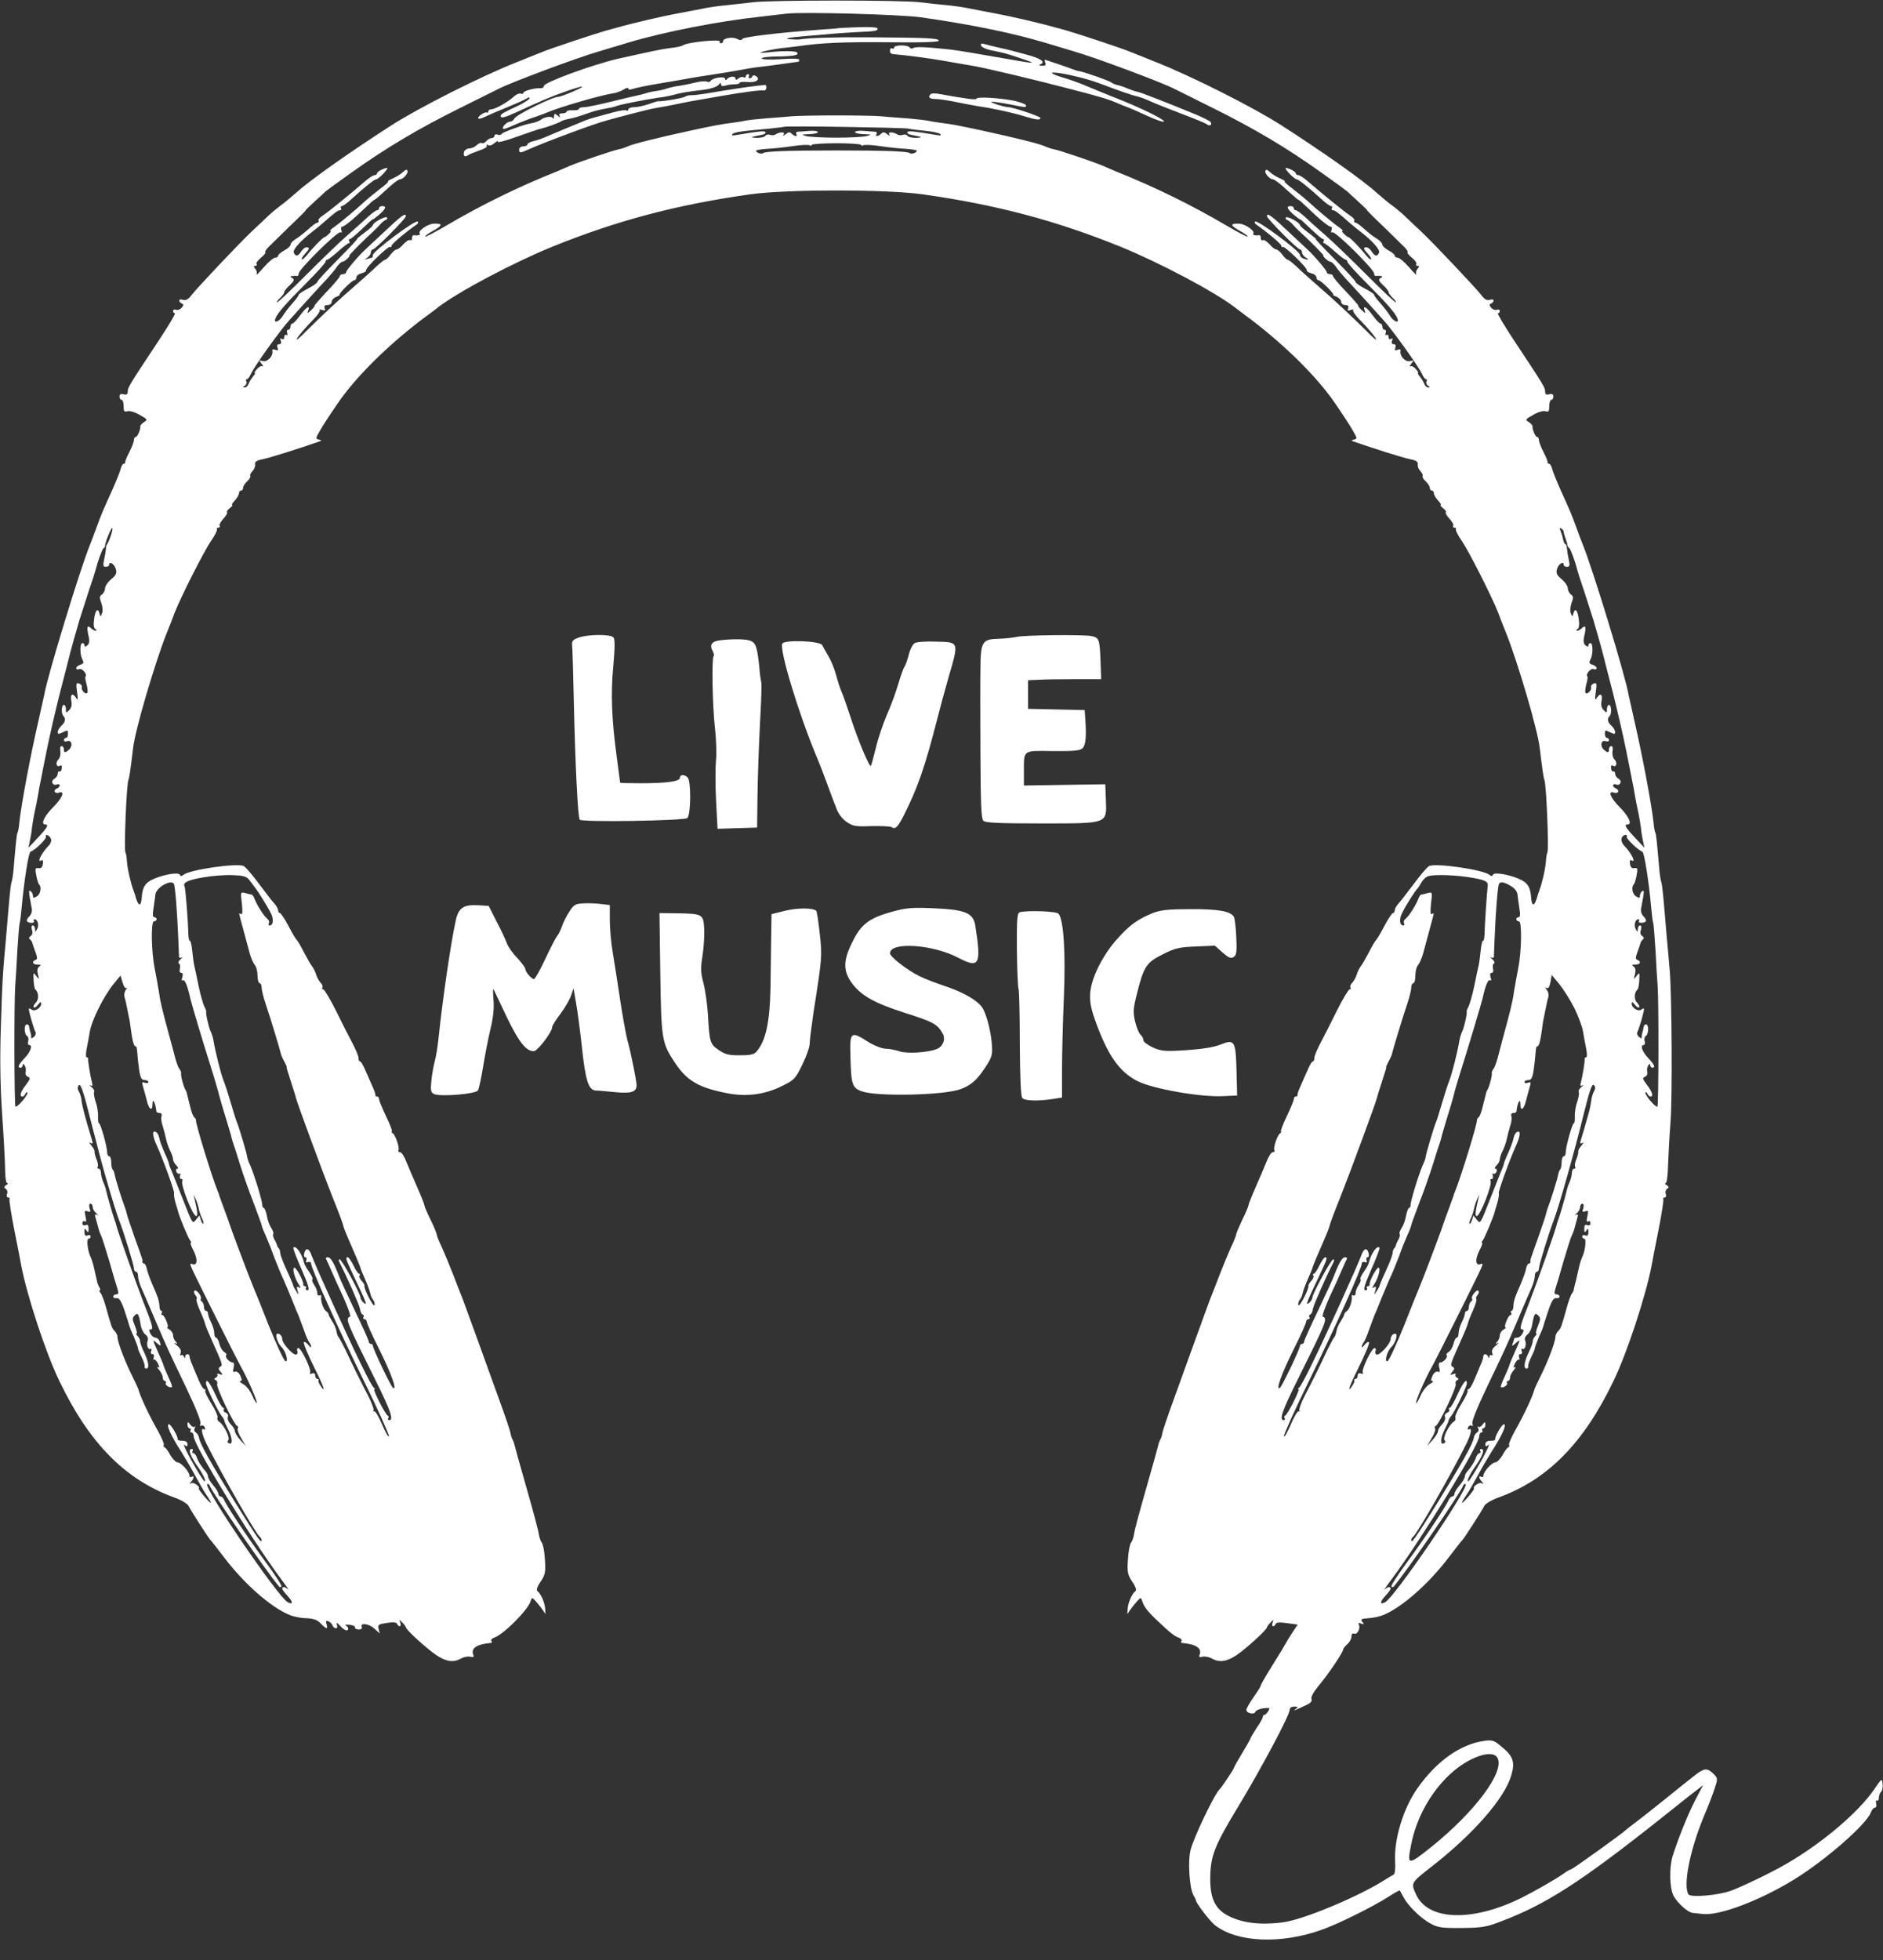 <?xml version="1.0" standalone="no"?>
<!DOCTYPE svg PUBLIC "-//W3C//DTD SVG 20010904//EN"
 "http://www.w3.org/TR/2001/REC-SVG-20010904/DTD/svg10.dtd">
<svg version="1.0" xmlns="http://www.w3.org/2000/svg"
 width="914pt" height="951pt" viewBox="0 0 914 951"
 preserveAspectRatio="xMidYMid meet">
<rect x="0" y="0" width="914" height="951" fill="#333333" stroke="none"/>
<g transform="translate(0,951) scale(0.1,-0.1)"
fill="#ffffff" stroke="none">
<path d="M3655 9499 c-33 -4 -89 -10 -125 -14 -36 -3 -85 -10 -110 -15 -25 -5
-85 -17 -135 -26 -71 -13 -217 -47 -290 -68 -5 -1 -30 -8 -55 -15 -53 -15
-276 -89 -305 -102 -11 -4 -67 -27 -125 -50 -175 -69 -474 -220 -610 -307
-199 -128 -394 -265 -461 -326 -23 -20 -58 -50 -78 -64 -20 -15 -50 -40 -67
-57 -17 -16 -48 -46 -70 -66 -52 -48 -263 -271 -293 -309 -16 -22 -29 -29 -42
-25 -10 4 -19 2 -19 -3 0 -6 6 -12 13 -15 9 -3 9 -7 -1 -20 -8 -9 -20 -13 -28
-10 -8 3 -14 0 -14 -6 0 -6 4 -11 9 -11 5 0 -29 -57 -75 -127 -146 -220 -154
-233 -154 -252 0 -14 -5 -18 -20 -14 -14 4 -20 0 -20 -11 0 -9 5 -16 10 -16 6
0 10 -14 10 -31 0 -25 3 -29 19 -24 10 3 36 -4 59 -18 38 -21 40 -24 21 -35
-10 -7 -18 -15 -18 -20 2 -15 -14 -52 -22 -52 -5 0 -9 -7 -9 -15 0 -9 -10 -35
-22 -58 -12 -23 -21 -45 -20 -49 1 -5 -2 -8 -7 -8 -5 0 -12 -11 -15 -24 -3
-14 -22 -60 -41 -103 -48 -106 -50 -110 -75 -178 -12 -33 -26 -71 -32 -85 -47
-113 -209 -644 -223 -730 -2 -8 -15 -67 -29 -130 -38 -164 -84 -410 -92 -489
-2 -24 -6 -47 -9 -51 -4 -7 -8 -45 -19 -175 -2 -27 -7 -57 -10 -65 -3 -8 -7
-42 -10 -75 -3 -33 -10 -112 -15 -175 -18 -195 -20 -228 -27 -456 -5 -153 -3
-285 7 -430 8 -115 14 -235 14 -267 0 -31 5 -57 10 -57 6 0 3 -5 -5 -10 -12
-8 -12 -12 -2 -18 7 -5 10 -16 6 -25 -3 -10 -1 -17 6 -17 6 0 9 -4 6 -8 -2 -4
8 -73 24 -152 16 -80 31 -156 33 -170 28 -146 119 -425 186 -562 144 -300 319
-477 556 -563 34 -12 64 -30 70 -41 13 -26 98 -157 105 -164 4 -3 33 -41 67
-85 97 -128 227 -243 318 -280 18 -8 55 -16 82 -16 36 -2 53 -8 70 -26 27 -28
36 -29 28 -3 -5 15 -3 18 9 14 8 -3 17 -12 20 -20 3 -8 10 -14 17 -14 6 0 8 7
4 18 -4 12 -1 11 15 -5 21 -24 40 -30 40 -14 0 5 -6 12 -12 15 -7 3 1 4 17 3
17 -1 29 -7 28 -12 -1 -6 7 -11 18 -11 12 0 18 5 15 13 -9 22 36 15 62 -9 l25
-23 -5 22 c-5 20 -1 23 40 29 31 5 47 3 50 -5 2 -6 8 -11 13 -11 4 0 5 8 2 18
-6 16 -6 16 10 0 9 -9 17 -20 17 -23 0 -12 104 -106 149 -136 49 -32 83 -36
120 -15 13 7 33 11 44 8 15 -4 19 -1 14 10 -12 32 18 51 86 57 5 1 6 5 2 10
-3 5 3 12 14 16 43 13 162 132 176 175 7 21 7 21 24 3 9 -10 24 -28 33 -41
l16 -23 -2 28 c-2 29 -22 73 -38 84 -6 4 1 24 16 45 23 35 25 47 21 108 -2 37
-9 74 -15 81 -6 8 -13 27 -15 44 -2 17 -30 120 -61 228 -31 108 -57 202 -58
208 -1 5 -5 15 -8 21 -4 6 -9 21 -11 35 -3 13 -24 76 -47 139 -23 63 -73 203
-112 310 -39 107 -74 204 -79 215 -5 11 -22 56 -39 100 -17 44 -42 104 -55
133 -14 29 -25 57 -25 62 0 5 -13 38 -30 72 -17 34 -30 65 -30 70 0 5 -15 43
-34 86 -19 42 -42 98 -53 124 -10 27 -24 48 -31 48 -7 0 -11 4 -8 9 7 11 -14
74 -28 83 -6 4 -8 8 -4 8 4 0 -8 32 -27 72 -19 40 -35 78 -35 85 0 7 -4 13
-10 13 -5 0 -9 3 -8 8 1 4 -7 27 -19 52 -11 25 -26 60 -34 77 -8 18 -17 33
-21 33 -5 0 -8 8 -8 18 0 9 -14 42 -30 72 -16 30 -52 101 -80 158 -28 56 -56
102 -61 102 -6 0 -8 4 -4 9 3 5 -1 16 -9 23 -7 8 -17 25 -21 38 -4 14 -13 32
-19 40 -7 8 -25 40 -41 70 -15 30 -31 57 -35 60 -4 3 -22 33 -40 68 -18 34
-37 62 -41 62 -5 0 -9 6 -9 13 0 7 -8 22 -18 33 -10 10 -43 54 -75 96 -31 42
-64 81 -74 86 -31 16 -260 -17 -292 -42 -10 -8 -15 -8 -18 0 -4 13 -73 3 -126
-20 -41 -17 -56 -40 -59 -90 -4 -50 -18 -44 -33 14 -1 3 -4 12 -7 20 -13 33
-30 107 -32 142 -1 21 -5 40 -7 42 -8 9 5 338 15 354 3 6 8 36 22 152 10 89
104 408 163 558 12 28 29 73 39 100 32 80 140 294 176 347 19 27 32 53 29 57
-2 5 1 8 7 8 6 0 9 4 6 9 -3 5 5 20 18 34 13 14 21 28 18 31 -3 4 3 13 14 21
10 8 15 15 11 15 -4 0 1 10 13 22 11 12 20 28 20 35 0 7 5 13 10 13 6 0 10 6
10 13 0 8 9 22 20 32 11 10 17 21 15 26 -3 4 2 14 10 23 9 9 15 23 13 33 -2
12 7 19 37 25 32 6 175 51 275 86 12 4 12 6 -2 9 -16 4 -16 7 2 38 17 31 51
82 90 139 87 127 238 276 404 403 39 29 76 56 81 61 100 77 367 218 556 295
314 127 600 203 959 254 178 25 662 25 840 0 359 -51 645 -127 959 -254 189
-77 456 -218 556 -295 6 -5 42 -32 81 -61 166 -127 317 -276 404 -403 39 -57
73 -108 90 -139 18 -31 18 -34 2 -38 -14 -3 -14 -5 -2 -9 100 -35 243 -80 275
-86 30 -6 39 -13 37 -25 -2 -10 4 -24 13 -33 8 -9 13 -19 10 -23 -2 -5 4 -16
15 -26 11 -10 20 -24 20 -32 0 -7 5 -13 10 -13 6 0 10 -6 10 -13 0 -7 9 -23
20 -35 12 -12 17 -22 13 -22 -4 0 1 -7 11 -15 11 -8 17 -17 14 -21 -3 -3 5
-17 18 -31 13 -14 21 -29 18 -34 -3 -5 0 -9 6 -9 6 0 9 -3 7 -8 -3 -4 10 -30
29 -57 36 -53 144 -267 176 -347 10 -27 27 -72 39 -100 59 -150 153 -469 163
-558 14 -116 19 -146 22 -152 10 -16 23 -345 15 -354 -2 -2 -6 -21 -7 -42 -2
-35 -19 -109 -32 -142 -3 -8 -6 -17 -7 -20 -15 -58 -29 -64 -33 -14 -3 50 -18
73 -59 90 -53 23 -122 33 -126 20 -3 -8 -8 -8 -18 0 -32 25 -261 58 -292 42
-10 -5 -43 -44 -74 -86 -32 -42 -65 -86 -75 -96 -10 -11 -18 -26 -18 -33 0 -7
-4 -13 -9 -13 -4 0 -23 -28 -41 -62 -18 -35 -36 -65 -40 -68 -4 -3 -20 -30
-35 -60 -16 -30 -34 -62 -41 -70 -6 -8 -15 -26 -19 -40 -4 -13 -14 -30 -21
-38 -8 -7 -12 -18 -9 -23 4 -5 2 -9 -4 -9 -5 0 -33 -46 -61 -102 -28 -57 -64
-128 -80 -158 -16 -30 -30 -63 -30 -72 0 -10 -3 -18 -8 -18 -4 0 -13 -15 -21
-33 -8 -17 -23 -52 -34 -77 -12 -25 -20 -48 -19 -52 1 -5 -3 -8 -8 -8 -6 0
-10 -6 -10 -13 0 -7 -16 -45 -35 -85 -19 -40 -31 -72 -27 -72 4 0 2 -4 -4 -8
-14 -9 -35 -72 -28 -83 3 -5 -1 -9 -8 -9 -7 0 -21 -21 -31 -48 -11 -26 -34
-82 -53 -124 -19 -43 -34 -81 -34 -86 0 -5 -13 -36 -30 -70 -16 -34 -30 -67
-30 -72 0 -5 -11 -33 -25 -62 -13 -29 -38 -89 -55 -133 -17 -44 -34 -89 -39
-100 -5 -11 -40 -108 -79 -215 -39 -107 -89 -247 -112 -310 -23 -63 -44 -126
-47 -139 -2 -14 -7 -29 -11 -35 -3 -6 -7 -16 -8 -21 -1 -6 -27 -100 -58 -208
-31 -108 -59 -211 -61 -228 -2 -17 -9 -36 -15 -44 -6 -7 -13 -44 -15 -81 -4
-61 -2 -73 21 -108 15 -21 22 -41 16 -45 -16 -11 -36 -55 -38 -84 l-2 -28 16
23 c9 13 24 31 33 41 17 18 17 18 24 -3 8 -26 28 -51 75 -95 60 -57 82 -74
101 -80 11 -4 17 -11 14 -16 -4 -5 -3 -9 2 -10 68 -6 98 -25 86 -57 -5 -11 -1
-14 14 -10 11 3 31 -1 44 -8 37 -21 71 -17 120 15 45 30 149 124 149 136 0 3
8 14 17 23 16 16 16 16 10 0 -3 -10 -2 -18 2 -18 5 0 11 5 13 11 3 8 20 9 55
4 l52 -7 -24 -36 c-14 -21 -28 -44 -32 -52 -4 -8 -33 -56 -65 -107 -32 -51
-58 -96 -58 -100 0 -5 -16 -30 -35 -57 -19 -27 -35 -55 -35 -62 0 -16 38 -25
44 -9 2 7 20 14 39 17 31 3 33 2 23 -14 -6 -10 -14 -18 -18 -18 -5 0 -8 -4 -8
-9 0 -6 -13 -30 -30 -54 -16 -25 -30 -48 -30 -51 0 -3 -18 -35 -40 -71 -22
-36 -40 -68 -40 -71 0 -6 -60 -96 -69 -104 -25 -22 -127 -235 -142 -296 -14
-53 -5 -184 13 -217 7 -12 13 -24 13 -27 1 -14 68 -101 92 -120 107 -84 318
-94 518 -23 82 29 247 111 324 160 29 19 54 33 56 31 1 -2 9 -16 18 -33 21
-41 84 -103 132 -128 34 -19 55 -22 150 -21 98 1 119 4 191 32 218 82 391 194
773 497 69 55 144 115 167 132 l41 32 -38 -72 c-35 -68 -82 -184 -110 -272
-17 -55 -15 -155 4 -192 19 -36 71 -83 95 -84 9 -1 31 -3 47 -5 78 -10 276 64
445 168 152 94 348 265 371 324 4 13 14 24 20 24 6 0 9 9 6 20 -3 11 -1 18 4
14 5 -3 9 3 9 13 0 11 5 24 11 30 6 6 9 23 7 39 -3 27 -4 26 -41 -28 -77 -112
-254 -262 -428 -362 -70 -41 -220 -113 -269 -130 -61 -22 -195 -33 -204 -17
-27 43 6 212 74 377 23 54 48 119 55 143 14 43 13 45 -12 69 -29 26 -43 24
-97 -20 -16 -12 -77 -61 -135 -108 -58 -47 -124 -98 -146 -115 -22 -16 -42
-32 -45 -35 -10 -12 -258 -190 -265 -190 -4 0 -20 -9 -35 -20 -36 -26 -141
-86 -205 -118 -239 -118 -455 -111 -512 18 -25 55 -25 55 79 136 201 157 352
330 384 441 19 65 9 93 -49 140 -34 29 -44 32 -81 27 -117 -16 -233 -98 -327
-232 -67 -95 -113 -246 -107 -352 2 -34 -1 -62 -7 -65 -5 -2 -28 -16 -50 -30
-130 -81 -395 -191 -490 -202 -113 -14 -199 -2 -267 34 -64 35 -87 90 -83 199
3 93 25 147 133 325 115 190 252 447 252 473 0 10 8 16 23 16 18 0 19 -2 7
-11 -17 -12 -10 -10 43 15 28 12 37 21 33 33 -4 10 10 34 37 67 44 52 117 160
117 174 0 4 9 15 20 25 11 9 20 26 20 37 0 13 5 17 14 14 15 -6 32 29 21 46
-4 6 1 7 12 3 15 -6 16 -4 6 8 -10 13 -6 15 29 18 23 1 56 8 74 16 90 37 221
153 317 280 34 44 63 82 67 85 7 7 92 138 105 164 6 11 36 29 70 41 237 86
412 263 556 563 67 137 158 416 186 562 2 14 17 90 33 170 16 79 26 148 24
152 -3 4 0 8 6 8 7 0 9 7 6 17 -4 9 -1 20 6 25 10 6 10 10 -2 18 -8 5 -10 10
-5 10 6 0 11 39 12 93 2 50 7 144 12 207 9 116 6 610 -4 730 -3 36 -10 117
-16 180 -5 63 -12 142 -15 175 -3 33 -7 67 -10 75 -3 8 -8 38 -10 65 -11 130
-15 168 -19 175 -3 4 -7 27 -9 51 -8 79 -54 325 -92 489 -14 63 -27 122 -29
130 -14 86 -176 617 -223 730 -6 14 -20 52 -32 85 -25 68 -27 72 -75 178 -19
43 -38 89 -41 103 -3 13 -10 24 -15 24 -5 0 -8 3 -7 8 1 4 -8 26 -20 49 -12
23 -22 49 -22 58 0 8 -4 15 -9 15 -8 0 -24 37 -22 52 0 5 -8 13 -18 20 -19 11
-17 14 21 35 23 14 49 21 59 18 16 -5 19 -1 19 24 0 17 5 31 10 31 6 0 10 7
10 16 0 11 -6 15 -20 11 -15 -4 -20 0 -20 14 0 19 -8 32 -154 252 -46 70 -80
127 -75 127 5 0 9 5 9 11 0 6 -6 9 -14 6 -8 -3 -20 1 -28 10 -10 13 -10 17 0
20 6 3 12 9 12 15 0 5 -9 7 -19 3 -13 -4 -26 3 -42 25 -30 38 -241 261 -293
309 -22 20 -53 50 -70 66 -17 17 -47 42 -67 57 -20 14 -55 44 -78 64 -67 61
-262 198 -461 326 -136 87 -435 238 -610 307 -58 23 -114 46 -125 50 -29 13
-252 87 -305 102 -25 7 -49 14 -55 15 -73 21 -219 55 -290 68 -49 9 -110 21
-135 26 -25 5 -72 12 -105 15 -33 3 -91 9 -130 14 -85 11 -727 11 -810 0z
m815 -73 c239 -34 440 -75 595 -121 50 -15 117 -35 150 -45 110 -32 430 -152
485 -181 8 -4 92 -46 185 -92 204 -101 360 -194 527 -313 68 -48 125 -90 128
-93 3 -3 26 -25 52 -48 26 -24 46 -43 44 -43 -2 0 32 -35 77 -77 44 -43 90
-88 102 -100 13 -12 20 -24 17 -27 -3 -3 7 -15 22 -27 14 -11 24 -25 21 -30
-4 -5 -1 -9 6 -9 9 0 9 -4 -1 -15 -6 -8 -9 -20 -5 -27 4 -7 -12 8 -35 35 -23
26 -48 47 -56 47 -8 0 -14 4 -14 10 0 5 -13 16 -30 25 -16 9 -30 21 -30 28 0
7 -12 20 -27 29 -16 9 -43 31 -61 47 -18 17 -38 31 -43 31 -6 0 -8 4 -5 9 3 5
-7 17 -22 26 -27 18 -132 103 -200 162 -20 18 -43 33 -49 33 -7 0 -13 4 -13 8
0 5 -11 14 -25 20 -14 6 -25 9 -25 6 0 -10 44 -54 54 -54 9 0 56 -38 119 -95
20 -19 42 -35 48 -35 5 0 7 -4 4 -10 -3 -5 -1 -10 4 -10 11 0 24 -10 81 -60
16 -14 40 -34 55 -45 57 -44 94 -86 89 -100 -8 -21 -21 -19 -36 5 -7 11 -18
20 -25 20 -18 0 -16 -7 7 -32 11 -12 18 -24 15 -26 -3 -3 -13 6 -24 19 -27 35
-80 89 -87 89 -3 0 -12 7 -20 15 -9 8 -12 15 -7 15 4 0 -4 8 -18 18 -27 18
-115 92 -152 127 -12 11 -44 37 -71 58 -27 20 -45 37 -40 37 5 1 -6 7 -24 15
-18 8 -40 22 -49 31 -11 11 -18 13 -21 5 -4 -12 21 -41 37 -41 5 0 27 -15 48
-34 21 -19 46 -42 56 -50 9 -9 19 -16 21 -16 2 0 21 -17 42 -37 60 -58 103
-93 114 -93 5 0 6 -7 3 -17 -4 -10 -2 -14 4 -10 13 8 203 -180 203 -200 0 -7
3 -12 8 -12 4 1 14 1 22 0 13 -1 13 -3 1 -10 -11 -7 -9 -14 12 -34 15 -13 27
-29 27 -34 0 -5 9 -18 20 -28 11 -10 18 -20 16 -22 -3 -3 -67 58 -143 134 -76
76 -166 163 -201 193 -35 30 -79 70 -98 88 -19 17 -39 32 -44 32 -6 0 -10 5
-10 10 0 6 -7 10 -15 10 -23 0 -18 -13 15 -42 17 -14 30 -24 30 -22 0 3 23
-18 52 -46 28 -27 55 -50 60 -50 5 0 6 -4 3 -10 -3 -5 -3 -10 2 -10 4 0 28
-18 52 -40 25 -22 48 -40 53 -40 4 0 8 -5 8 -10 0 -6 42 -52 93 -103 98 -98
141 -147 150 -172 11 -26 -18 -17 -36 13 -9 15 -30 42 -47 61 -16 18 -30 37
-30 41 0 4 -20 17 -45 30 -25 13 -45 27 -45 32 0 5 -45 53 -99 108 -55 55 -97
100 -94 100 3 0 -13 14 -35 30 -23 17 -42 34 -42 38 0 12 -61 45 -68 37 -4 -4
-1 -10 6 -12 7 -3 18 -12 25 -20 7 -8 20 -22 30 -31 51 -46 126 -122 121 -122
-3 0 1 -7 10 -15 8 -8 19 -15 24 -15 5 0 16 -10 25 -22 8 -13 30 -39 48 -59
19 -20 61 -66 94 -102 33 -37 74 -82 91 -101 41 -44 169 -223 185 -258 7 -16
16 -28 21 -28 5 0 6 -5 2 -11 -3 -6 0 -15 7 -20 11 -7 11 -9 1 -9 -7 0 -15 8
-19 18 -3 9 -13 25 -21 35 -8 9 -12 17 -9 17 4 0 -1 9 -10 19 -9 11 -21 17
-27 14 -6 -4 -4 2 4 12 14 17 13 18 -6 13 -22 -6 -51 25 -46 49 2 8 -3 10 -14
6 -13 -5 -16 -3 -11 10 4 11 1 17 -8 17 -9 0 -12 6 -8 17 4 11 3 14 -5 9 -7
-4 -12 -1 -12 9 0 9 -4 13 -10 10 -6 -3 -7 1 -4 9 3 9 1 16 -5 16 -6 0 -11 7
-11 15 0 8 -4 15 -9 15 -5 0 -22 18 -38 40 -29 40 -50 53 -39 23 6 -15 4 -15
-14 2 -11 10 -19 20 -17 22 2 1 -25 32 -60 69 -35 36 -63 70 -63 75 0 5 -7 9
-15 9 -8 0 -15 4 -15 9 0 9 -60 80 -93 110 -10 9 -44 41 -76 71 -100 95 -121
110 -121 91 0 -12 148 -161 160 -161 5 0 10 -7 10 -15 0 -7 8 -19 18 -24 19
-12 12 -14 -12 -5 -9 3 -16 11 -16 18 -1 18 -208 172 -218 161 -3 -3 -2 -9 4
-13 52 -36 124 -96 124 -105 0 -6 2 -8 6 -5 7 8 120 -101 117 -113 -2 -5 8
-11 22 -15 14 -3 25 -12 25 -20 0 -8 5 -14 11 -14 11 0 81 -70 70 -71 -3 0 4
-4 17 -9 12 -5 22 -16 22 -25 0 -8 9 -15 20 -15 13 0 18 -5 14 -15 -5 -11 -2
-14 12 -9 11 4 16 4 12 0 -3 -4 8 -22 25 -40 45 -45 87 -95 87 -103 0 -4 -20
13 -44 38 -69 69 -165 159 -241 224 -38 33 -85 75 -103 93 -19 17 -37 32 -42
32 -4 0 -16 11 -26 25 -10 14 -24 25 -30 25 -6 0 -20 11 -32 25 -13 14 -27 23
-32 20 -6 -3 -10 1 -10 9 0 9 -3 15 -7 15 -18 -3 -36 1 -30 7 12 12 -38 48
-70 49 -44 1 -42 -9 7 -36 22 -12 38 -24 36 -27 -3 -2 -47 21 -98 51 -175 103
-357 192 -543 266 -11 5 -38 16 -60 26 -45 19 -209 75 -240 81 -11 2 -29 8
-40 13 -24 12 -144 42 -305 77 -123 26 -140 30 -210 39 -25 3 -52 8 -60 10 -8
2 -53 7 -100 11 -47 3 -103 8 -125 10 -22 2 -119 4 -215 4 -96 0 -193 -2 -215
-4 -22 -2 -78 -7 -125 -10 -47 -4 -92 -9 -100 -11 -8 -2 -35 -7 -60 -10 -70
-9 -87 -13 -210 -39 -161 -35 -281 -65 -305 -77 -11 -5 -29 -11 -40 -13 -31
-6 -195 -62 -240 -81 -22 -10 -49 -21 -60 -26 -186 -74 -368 -163 -543 -266
-51 -30 -95 -53 -98 -51 -2 3 14 15 36 27 49 27 51 37 7 36 -32 -1 -82 -37
-69 -49 5 -6 -13 -10 -30 -7 -5 0 -8 -6 -8 -15 0 -8 -4 -12 -10 -9 -5 3 -19
-6 -32 -20 -12 -14 -26 -25 -32 -25 -6 0 -20 -11 -30 -25 -10 -14 -22 -25 -26
-25 -5 0 -23 -15 -42 -32 -18 -18 -65 -60 -103 -93 -76 -65 -172 -155 -241
-224 -24 -25 -44 -42 -44 -38 0 8 42 58 87 103 17 18 28 36 25 40 -4 4 1 4 12
0 14 -5 17 -2 12 9 -4 10 1 15 14 15 11 0 20 7 20 15 0 9 10 20 23 25 12 5 19
9 16 9 -11 1 59 71 70 71 6 0 11 6 11 14 0 8 11 17 25 20 14 4 24 10 22 15 -3
12 110 121 117 113 4 -3 6 -1 6 5 0 9 72 69 124 105 6 4 7 10 4 13 -11 11
-217 -144 -218 -162 0 -7 -2 -13 -4 -13 -2 0 -13 -3 -23 -6 -17 -5 -17 -5 0 6
9 6 17 18 17 25 0 8 5 15 10 15 12 0 160 149 160 161 0 19 -21 4 -121 -91 -32
-30 -66 -62 -76 -71 -33 -30 -93 -101 -93 -110 0 -5 -7 -9 -15 -9 -8 0 -15 -4
-15 -9 0 -5 -28 -39 -63 -75 -35 -37 -62 -68 -60 -69 2 -2 -6 -12 -17 -22 -18
-17 -20 -17 -14 -2 11 30 -10 17 -39 -23 -16 -22 -33 -40 -38 -40 -5 0 -9 -7
-9 -15 0 -8 -5 -15 -11 -15 -6 0 -8 -7 -5 -16 3 -8 2 -12 -4 -9 -6 3 -10 -1
-10 -10 0 -10 -5 -13 -12 -9 -8 5 -9 2 -5 -9 4 -11 1 -17 -8 -17 -9 0 -12 -6
-8 -17 5 -13 2 -15 -11 -10 -11 4 -16 2 -14 -6 5 -24 -24 -55 -46 -49 -19 5
-20 4 -6 -13 8 -10 10 -16 4 -12 -6 3 -18 -3 -27 -14 -9 -10 -14 -19 -10 -19
3 0 -1 -8 -9 -17 -8 -10 -18 -26 -21 -35 -4 -10 -12 -18 -19 -18 -10 0 -10 2
1 9 7 5 10 14 7 20 -4 6 -3 11 2 11 5 0 14 12 21 28 16 35 144 214 185 258 17
19 58 64 91 101 33 36 75 82 94 102 18 20 40 46 48 59 9 12 20 22 25 22 5 0
16 7 24 15 9 8 13 15 10 15 -5 0 70 76 121 122 10 9 23 23 30 31 7 8 18 17 25
20 7 2 10 8 6 12 -7 8 -68 -25 -68 -37 0 -4 -19 -21 -42 -38 -22 -16 -38 -30
-35 -30 3 0 -39 -45 -94 -100 -54 -55 -99 -103 -99 -108 0 -5 -20 -19 -45 -32
-25 -13 -45 -26 -45 -30 0 -4 -14 -23 -30 -41 -17 -19 -38 -46 -47 -61 -18
-30 -47 -39 -36 -13 9 25 52 74 150 172 51 51 93 97 93 103 0 5 4 10 8 10 5 0
28 18 53 40 24 22 48 40 52 40 5 0 5 5 2 10 -3 6 -2 10 3 10 5 0 32 23 60 50
29 28 52 49 52 46 0 -2 13 8 30 22 33 29 38 42 15 42 -8 0 -15 -4 -15 -10 0
-5 -4 -10 -10 -10 -5 0 -25 -15 -44 -32 -19 -18 -63 -58 -98 -88 -35 -30 -125
-117 -201 -193 -76 -76 -140 -137 -143 -134 -2 2 5 12 16 22 11 10 20 23 20
28 0 5 12 21 27 34 21 20 23 27 12 34 -12 7 -12 9 1 10 8 1 18 1 23 0 4 0 7 5
7 12 0 20 190 208 203 200 6 -4 8 0 4 10 -3 10 -2 17 3 17 11 0 54 35 114 93
21 20 40 37 42 37 2 0 12 7 22 16 9 8 34 31 55 50 21 19 43 34 48 34 16 0 41
29 37 41 -3 8 -10 6 -21 -5 -9 -9 -31 -23 -49 -31 -18 -8 -29 -14 -24 -15 5 0
-13 -17 -40 -37 -27 -21 -59 -47 -71 -58 -37 -35 -125 -109 -152 -127 -14 -10
-22 -18 -18 -18 5 0 2 -7 -7 -15 -8 -8 -17 -15 -20 -15 -7 0 -60 -54 -87 -89
-11 -13 -21 -22 -24 -19 -3 2 4 14 15 26 23 25 25 32 7 32 -7 0 -18 -9 -25
-20 -15 -24 -28 -26 -36 -5 -5 14 32 56 89 100 15 11 39 31 55 45 57 50 70 60
81 60 5 0 7 5 4 10 -3 6 -1 10 4 10 6 0 28 16 48 35 63 57 110 95 119 95 10 0
54 44 54 54 0 3 -11 0 -25 -6 -14 -6 -25 -15 -25 -20 0 -4 -6 -8 -12 -8 -7 0
-30 -15 -50 -33 -68 -59 -173 -144 -200 -162 -15 -9 -25 -21 -22 -26 3 -5 1
-9 -5 -9 -5 0 -25 -14 -43 -31 -18 -16 -45 -38 -60 -47 -16 -9 -28 -22 -28
-29 0 -7 -13 -19 -30 -28 -16 -9 -30 -20 -30 -25 0 -6 -6 -10 -14 -10 -8 0
-33 -21 -56 -47 -23 -27 -39 -42 -35 -35 4 7 1 19 -5 27 -10 11 -10 15 -1 15
7 0 10 4 6 9 -3 5 7 19 21 30 15 12 25 24 22 27 -3 3 4 15 17 27 12 12 58 57
102 100 45 42 79 77 77 77 -2 0 18 19 44 43 26 23 49 45 52 48 3 3 60 45 128
93 167 119 323 212 527 313 93 46 177 88 185 92 55 29 375 149 485 181 33 10
101 30 150 45 168 50 432 102 635 124 52 6 111 13 130 15 81 9 550 -4 650 -18z
m-61 -540 c13 -3 52 -8 85 -11 33 -3 65 -10 71 -16 6 -6 -1 -8 -20 -4 -112 19
-136 21 -141 14 -2 -5 5 -11 18 -13 13 -3 32 -7 43 -9 11 -3 3 -5 -17 -6 -20
0 -40 4 -43 10 -4 6 -14 8 -22 5 -8 -3 -20 -3 -26 1 -22 14 -49 14 -41 1 5 -9
2 -8 -10 1 -13 11 -20 11 -28 3 -15 -15 -32 -16 -23 -2 3 6 0 10 -7 11 -7 0
-32 2 -55 4 -24 2 -43 -1 -43 -6 0 -5 19 -9 43 -10 37 -1 39 -2 15 -9 -15 -4
-81 -8 -148 -8 -67 0 -133 4 -148 8 -24 7 -22 8 16 9 23 1 42 5 42 10 0 5 -19
8 -42 6 -24 -2 -49 -4 -56 -4 -7 -1 -10 -5 -7 -11 9 -14 -8 -13 -23 2 -8 8
-15 8 -28 -3 -12 -9 -15 -10 -10 -1 8 13 -19 13 -41 -1 -6 -4 -18 -4 -26 -1
-8 3 -18 1 -22 -5 -3 -6 -23 -10 -43 -10 -20 1 -28 3 -17 6 11 2 30 6 43 9 13
2 20 8 18 13 -5 7 -29 5 -141 -14 -19 -4 -26 -2 -20 4 10 10 35 14 180 27 39
4 71 8 73 9 6 5 578 -4 601 -9z m-229 -79 c0 -5 5 -5 10 -2 6 4 43 2 83 -4 39
-6 96 -12 124 -13 29 -2 53 -6 53 -9 0 -10 -27 -19 -34 -12 -8 9 -121 13 -356
13 -235 0 -348 -4 -356 -13 -7 -7 -34 2 -34 12 0 3 24 7 53 9 28 1 85 7 124
13 40 6 77 8 83 4 5 -3 10 -3 10 2 0 4 54 8 120 8 66 0 120 -4 120 -8z m-3643
-1898 c-6 -19 -14 -36 -17 -39 -3 -3 -6 -14 -6 -25 -1 -11 -5 -35 -9 -52 -6
-27 -4 -33 9 -33 9 0 16 5 16 10 0 20 25 4 32 -20 6 -20 2 -30 -22 -50 -17
-14 -30 -34 -30 -44 0 -10 -7 -24 -15 -30 -13 -9 -13 -16 -3 -42 6 -18 8 -39
3 -50 -7 -17 -8 -18 -12 -1 -8 30 -20 18 -26 -25 -4 -28 -2 -45 6 -50 7 -5 8
-8 2 -8 -6 0 -16 5 -23 12 -18 18 -22 7 -13 -34 7 -28 5 -40 -5 -49 -10 -8
-14 -8 -14 0 0 6 -4 11 -10 11 -13 0 -13 -56 0 -80 8 -15 6 -20 -10 -25 -11
-3 -20 -11 -20 -17 0 -5 7 -8 15 -4 14 5 40 -26 30 -36 -3 -2 0 -19 5 -38 5
-18 7 -37 4 -41 -7 -12 -32 13 -27 27 2 6 -3 14 -13 18 -14 5 -16 0 -10 -41 5
-36 4 -44 -4 -30 -17 27 -30 20 -24 -13 4 -20 1 -34 -10 -45 -15 -15 -16 -15
-16 4 0 12 -4 21 -10 21 -12 0 -14 -43 -2 -54 12 -13 9 -30 -10 -47 -17 -16
-24 -39 -12 -39 3 0 14 5 25 10 16 9 19 7 19 -10 0 -11 -4 -20 -10 -20 -5 0
-10 -5 -10 -11 0 -6 7 -8 15 -5 22 8 30 -20 12 -39 -20 -19 -27 -19 -27 0 0 8
-5 15 -11 15 -7 0 -9 -10 -6 -26 2 -14 -2 -31 -10 -39 -15 -15 -9 -40 8 -30 5
4 9 1 9 -4 0 -18 -5 -26 -12 -24 -5 2 -8 -4 -8 -12 0 -7 -7 -18 -16 -23 -20
-11 -9 -36 12 -28 8 3 14 1 14 -5 0 -5 -7 -12 -15 -15 -8 -4 -12 -10 -9 -16 3
-5 12 -7 19 -4 32 12 19 -24 -26 -69 -45 -45 -63 -85 -39 -85 18 0 10 -15 -36
-64 l-46 -49 7 33 c4 18 9 47 10 64 2 17 8 51 13 76 6 25 13 61 16 80 3 19 10
58 16 85 5 28 19 95 30 150 11 55 38 172 60 260 23 88 43 167 45 175 4 19 33
122 50 180 8 25 28 88 45 140 18 52 33 100 34 105 10 41 32 101 39 106 5 3 8
8 7 10 -3 9 30 92 35 87 3 -2 -1 -20 -8 -39z m7053 21 c0 -5 4 -19 9 -32 5
-13 9 -27 9 -32 0 -5 4 -12 9 -15 7 -5 29 -65 39 -106 1 -5 16 -53 34 -105 17
-52 37 -115 45 -140 17 -58 46 -161 50 -180 2 -8 22 -87 45 -175 22 -88 49
-205 60 -260 11 -55 25 -122 30 -150 6 -27 13 -66 16 -85 3 -19 10 -55 16 -80
5 -25 11 -59 13 -76 1 -17 6 -46 10 -64 l7 -33 -46 49 c-46 49 -54 64 -36 64
24 0 6 40 -39 85 -45 45 -58 81 -26 69 7 -3 16 -1 19 4 3 6 -1 12 -9 16 -8 3
-15 10 -15 15 0 6 6 8 14 5 21 -8 32 17 12 28 -9 5 -16 16 -16 23 0 8 -3 14
-8 12 -7 -2 -12 6 -12 24 0 5 4 8 9 4 17 -10 23 15 8 30 -8 8 -12 25 -10 39 3
16 1 26 -6 26 -6 0 -11 -7 -11 -15 0 -19 -7 -19 -27 0 -18 19 -10 47 12 39 8
-3 15 -1 15 5 0 6 -4 11 -10 11 -5 0 -10 9 -10 20 0 17 3 19 19 10 11 -5 22
-10 25 -10 12 0 5 23 -12 39 -19 17 -22 34 -9 47 11 11 9 54 -3 54 -5 0 -10
-9 -10 -21 0 -19 -1 -19 -16 -4 -11 11 -14 25 -10 45 6 33 -7 40 -24 13 -8
-14 -9 -6 -4 30 6 41 4 46 -10 41 -10 -4 -15 -12 -13 -18 5 -14 -20 -39 -27
-27 -3 4 -1 23 4 41 5 19 8 36 5 38 -10 10 16 41 30 36 8 -4 15 -1 15 4 0 6
-9 14 -20 17 -16 5 -18 10 -10 25 13 24 13 80 0 80 -5 0 -10 -5 -10 -11 0 -8
-4 -8 -14 0 -10 9 -12 21 -5 49 9 41 5 52 -13 34 -7 -7 -17 -12 -22 -12 -7 0
-6 3 1 8 8 5 10 22 6 50 -6 43 -18 55 -26 25 -4 -17 -5 -16 -12 1 -5 11 -3 32
3 50 10 26 10 33 -3 42 -8 6 -15 20 -15 30 0 10 -13 30 -30 44 -24 20 -28 30
-22 50 7 24 32 40 32 20 0 -5 7 -10 16 -10 13 0 15 6 9 33 -4 17 -8 42 -9 55
-1 12 -4 22 -7 22 -4 0 -9 10 -12 23 -2 12 -8 31 -12 41 -6 14 -5 17 3 12 7
-4 12 -11 12 -16z m-7342 -1492 c2 -9 -3 -22 -10 -29 -36 -36 -62 -89 -37 -73
7 4 9 -2 7 -17 -2 -17 -9 -23 -21 -21 -16 3 -17 -2 -11 -35 4 -21 10 -40 13
-43 14 -12 8 -47 -9 -58 -16 -10 -20 -10 -20 2 0 8 -5 18 -11 22 -11 7 -11 2
5 -83 3 -13 -2 -29 -10 -37 -20 -20 -18 -31 6 -33 11 -1 18 2 15 8 -4 5 -2 9
3 9 15 0 23 -30 12 -48 -9 -16 -9 -16 -10 1 0 9 -5 17 -11 17 -6 0 -8 -9 -4
-21 5 -14 2 -25 -6 -30 -9 -6 -10 -12 -4 -16 6 -5 11 -12 12 -18 1 -5 8 -25
15 -44 10 -27 10 -35 1 -38 -21 -8 -15 -23 10 -23 16 0 18 -3 8 -9 -9 -6 -12
-18 -7 -37 7 -28 7 -28 -8 -9 -14 19 -15 18 -13 -20 1 -22 5 -42 8 -45 17 -14
19 -49 3 -64 -9 -10 -14 -20 -10 -23 3 -4 13 2 21 13 10 13 14 15 15 5 0 -21
-32 -41 -47 -29 -7 6 -13 7 -13 2 1 -17 25 -99 32 -110 4 -7 1 -18 -8 -25 -8
-7 -14 -8 -13 -3 1 5 0 12 -1 17 -4 12 -7 26 -9 37 0 6 -5 10 -11 10 -14 0
-13 -47 1 -56 6 -3 9 -15 6 -25 -3 -11 -1 -19 4 -19 19 0 8 -32 -21 -63 -31
-33 -37 -47 -20 -47 6 0 10 6 10 13 0 8 4 7 10 -3 5 -8 7 -22 4 -31 -2 -10 2
-19 11 -23 14 -5 12 -11 -9 -39 -27 -35 -33 -57 -17 -57 5 0 11 6 14 13 2 6 7
10 10 7 3 -3 -7 -21 -23 -40 -16 -19 -32 -32 -35 -29 -6 6 -7 511 -1 589 2 25
7 99 10 165 4 66 9 127 11 135 3 8 7 42 10 75 12 133 34 270 43 273 23 7 81
65 75 74 -3 6 0 9 8 6 8 -3 15 -12 17 -20z m7648 13 c-5 -8 55 -66 76 -73 9
-3 31 -140 43 -273 3 -33 7 -67 10 -75 2 -8 7 -69 11 -135 3 -66 8 -140 10
-165 6 -78 5 -583 -1 -589 -3 -3 -19 10 -35 29 -16 19 -26 37 -23 40 3 3 8 -1
10 -7 3 -7 9 -13 14 -13 16 0 10 22 -17 57 -21 28 -23 34 -9 39 9 4 13 13 11
23 -3 9 -1 23 4 31 6 10 10 11 10 3 0 -7 5 -13 10 -13 17 0 11 14 -20 47 -29
31 -40 63 -21 63 5 0 7 8 4 19 -3 10 0 22 6 25 14 9 15 56 1 56 -5 0 -11 -4
-11 -10 -2 -11 -5 -25 -9 -37 -1 -5 -2 -12 -1 -17 1 -5 -5 -4 -13 3 -9 7 -12
18 -8 25 7 11 31 93 32 110 0 5 -6 4 -13 -2 -15 -12 -47 8 -47 29 1 10 5 8 15
-5 8 -11 18 -17 21 -13 4 3 -1 13 -10 23 -16 15 -14 50 3 64 3 3 7 23 8 45 2
38 1 39 -13 20 -15 -19 -15 -19 -8 9 5 19 2 31 -7 37 -10 6 -8 9 9 9 24 0 30
15 10 23 -10 3 -10 11 0 38 7 19 14 39 15 44 1 6 7 13 12 18 6 4 5 10 -4 16
-8 5 -11 16 -6 30 4 12 2 21 -4 21 -6 0 -11 -8 -11 -17 -1 -17 -1 -17 -10 -1
-11 18 -3 48 12 48 5 0 7 -4 3 -9 -3 -6 4 -9 15 -8 24 2 26 13 6 33 -8 8 -13
24 -10 37 16 85 16 90 5 83 -6 -4 -11 -14 -11 -22 0 -12 -4 -12 -20 -2 -17 11
-23 46 -9 58 3 3 9 22 13 43 6 33 5 38 -11 35 -12 -2 -19 4 -21 21 -2 15 0 21
7 17 25 -16 -1 37 -36 72 -14 15 -17 35 -6 45 10 10 25 8 19 -2z m-6684 -213
c10 -13 21 -27 25 -33 19 -24 61 -93 76 -122 17 -31 14 -63 -5 -63 -5 0 -6 5
-3 11 4 6 0 16 -8 22 -17 13 -53 71 -63 100 -4 9 -9 17 -13 17 -3 0 -17 3 -30
7 -24 6 -24 6 -17 -51 4 -38 3 -55 -4 -51 -13 8 -13 14 11 -75 11 -41 25 -93
31 -115 6 -22 17 -47 24 -56 8 -8 14 -32 14 -52 0 -20 5 -37 10 -37 6 0 10
-10 10 -22 0 -12 9 -47 19 -77 21 -61 72 -230 75 -246 1 -5 8 -21 16 -35 7
-14 13 -26 12 -27 -2 -3 -1 -4 24 -83 10 -30 19 -59 20 -65 6 -26 131 -364
175 -475 28 -69 52 -133 54 -142 2 -10 10 -32 18 -50 41 -94 67 -156 67 -160
0 -3 10 -27 22 -54 12 -27 23 -58 25 -68 2 -11 8 -25 14 -32 6 -8 9 -19 7 -26
-5 -13 -53 80 -49 95 1 4 -6 15 -14 23 -8 9 -13 20 -10 25 4 5 3 9 -2 9 -4 0
-17 18 -27 40 -11 22 -23 40 -28 40 -13 0 -10 -7 28 -89 63 -132 69 -147 50
-132 -9 7 -16 19 -16 25 0 19 -91 186 -101 186 -6 0 -6 -6 0 -17 34 -66 94
-201 98 -222 2 -14 8 -28 14 -29 5 -2 7 -8 3 -13 -3 -5 0 -9 5 -9 6 0 11 -6
11 -12 0 -7 27 -68 61 -135 58 -116 88 -200 67 -187 -10 6 -98 190 -98 205 0
5 -4 9 -10 9 -5 0 -10 5 -10 11 0 6 -30 72 -66 147 -36 76 -72 153 -79 172
-24 63 -40 90 -53 90 -8 0 -12 -3 -10 -7 3 -5 13 -27 23 -50 10 -24 37 -84 61
-135 23 -51 38 -94 33 -96 -24 -9 -19 -21 122 -305 76 -152 91 -197 68 -197
-5 0 -8 4 -5 9 4 5 3 11 -2 13 -12 5 -74 128 -65 128 5 0 3 4 -3 8 -12 8 -85
157 -192 392 -58 128 -101 225 -111 253 -12 32 -27 35 -34 7 -3 -11 -1 -20 5
-20 6 0 8 -7 5 -14 -4 -10 -1 -13 9 -9 7 3 14 -1 14 -7 0 -23 128 -308 256
-569 69 -140 123 -261 122 -269 -2 -8 -16 17 -33 56 -16 39 -34 68 -39 65 -5
-4 -6 -2 -3 4 3 5 -8 36 -25 69 -40 77 -79 156 -111 225 -15 30 -30 59 -34 62
-4 4 -8 17 -10 29 -2 12 -11 34 -21 48 -9 14 -17 29 -17 33 0 4 -5 11 -11 15
-14 8 -29 52 -25 71 1 7 -2 10 -8 6 -6 -3 -11 2 -11 12 0 10 -7 28 -15 39 -8
12 -12 24 -9 27 4 3 -4 20 -16 37 -12 17 -23 36 -24 43 -10 44 -40 87 -52 74
-3 -2 15 -50 40 -106 33 -75 40 -101 29 -101 -8 0 -11 5 -8 10 3 6 1 10 -4 10
-6 0 -10 3 -9 8 4 12 -33 82 -43 82 -12 0 0 -49 20 -80 11 -17 12 -22 2 -16
-10 7 -12 3 -7 -15 7 -23 6 -23 -6 -4 -7 11 -13 22 -14 25 -1 8 -22 56 -44
104 -11 25 -20 51 -20 59 0 7 -3 17 -7 21 -5 4 -8 11 -8 14 -1 4 -6 17 -13 28
-6 12 -9 24 -6 27 3 3 -1 16 -9 29 -9 12 -19 40 -22 61 -4 20 -11 37 -15 37
-4 0 -7 6 -7 13 2 15 -40 152 -59 194 -8 17 -14 35 -14 39 0 11 -39 143 -50
169 -5 11 -18 54 -30 95 -12 41 -28 91 -36 110 -13 34 -39 138 -48 192 -2 14
-9 35 -14 45 -9 18 -25 90 -21 95 1 2 -3 13 -9 24 -6 12 -19 57 -28 100 -9 44
-18 88 -21 99 -3 11 -7 44 -10 72 -3 29 -8 51 -12 49 -3 -2 -6 12 -7 32 -1 65
-14 224 -18 231 -11 18 16 32 89 44 44 8 109 13 145 11 54 -2 67 -6 82 -26z
m5942 12 c60 -11 71 -18 67 -43 -3 -17 -15 -194 -15 -229 -1 -20 -4 -34 -7
-32 -4 2 -9 -20 -12 -49 -3 -28 -7 -61 -10 -72 -3 -11 -12 -55 -21 -99 -9 -43
-22 -88 -28 -100 -6 -11 -10 -22 -9 -24 4 -5 -12 -77 -21 -95 -5 -10 -12 -31
-14 -45 -9 -54 -35 -158 -48 -192 -8 -19 -24 -69 -36 -110 -12 -41 -25 -84
-30 -95 -11 -26 -50 -158 -50 -169 0 -4 -6 -22 -14 -39 -19 -42 -61 -179 -59
-194 0 -7 -3 -13 -7 -13 -4 0 -11 -17 -15 -37 -3 -21 -13 -49 -22 -61 -8 -13
-12 -26 -9 -29 3 -3 0 -15 -6 -27 -7 -11 -12 -24 -13 -28 0 -3 -3 -10 -7 -14
-5 -4 -8 -14 -8 -21 0 -8 -9 -34 -20 -59 -22 -48 -43 -96 -44 -104 -1 -3 -7
-14 -14 -25 -12 -19 -13 -19 -6 4 5 18 3 22 -7 15 -10 -6 -9 -1 2 16 20 31 32
80 20 80 -10 0 -47 -70 -43 -82 1 -5 -3 -8 -9 -8 -5 0 -7 -4 -4 -10 3 -5 0
-10 -8 -10 -11 0 -4 26 29 101 25 56 43 104 40 106 -12 13 -42 -30 -52 -74 -1
-7 -12 -26 -24 -43 -12 -17 -20 -34 -16 -37 3 -3 -1 -15 -9 -27 -8 -11 -15
-29 -15 -39 0 -10 -5 -15 -11 -12 -6 4 -9 1 -8 -6 4 -19 -11 -63 -25 -71 -6
-4 -11 -11 -11 -15 0 -4 -8 -19 -17 -33 -10 -14 -19 -36 -21 -48 -2 -12 -6
-25 -10 -29 -4 -3 -19 -32 -34 -62 -32 -69 -71 -148 -111 -225 -17 -33 -28
-64 -25 -69 3 -6 2 -8 -3 -4 -5 3 -23 -26 -39 -65 -17 -39 -31 -64 -33 -56 -1
8 53 129 122 269 128 261 256 546 256 569 0 6 7 10 14 7 10 -4 13 -1 9 9 -3 7
-1 14 5 14 6 0 8 9 5 20 -7 28 -22 25 -34 -7 -10 -28 -53 -125 -111 -253 -107
-235 -180 -384 -192 -392 -6 -4 -8 -8 -3 -8 9 0 -53 -123 -65 -128 -5 -2 -6
-8 -2 -13 3 -5 0 -9 -5 -9 -23 0 -8 45 68 197 141 284 146 296 122 305 -5 2
10 45 33 96 24 51 51 111 61 135 10 23 20 45 23 50 2 4 -2 7 -10 7 -13 0 -29
-27 -53 -90 -7 -19 -43 -96 -79 -172 -36 -75 -66 -141 -66 -147 0 -6 -4 -11
-10 -11 -5 0 -10 -4 -10 -9 0 -15 -88 -199 -98 -205 -21 -13 9 71 67 187 34
67 61 128 61 135 0 6 5 12 11 12 5 0 8 4 5 9 -4 5 -2 11 3 13 6 1 12 15 14 29
4 21 64 156 98 222 6 11 6 17 0 17 -10 0 -101 -167 -101 -186 0 -6 -7 -18 -16
-25 -19 -15 -13 0 50 132 38 82 41 89 28 89 -5 0 -17 -18 -28 -40 -10 -22 -23
-40 -27 -40 -5 0 -6 -4 -2 -9 3 -5 -2 -16 -10 -25 -8 -8 -15 -19 -14 -23 4
-15 -44 -108 -49 -95 -2 7 1 18 7 26 6 7 12 21 14 32 2 10 13 41 25 68 12 27
22 51 22 54 0 4 26 66 67 160 8 18 16 40 18 50 2 9 26 73 54 142 44 111 169
449 175 475 1 6 10 35 20 65 25 79 26 80 24 83 -1 1 5 13 12 27 8 14 15 30 16
35 3 16 54 185 75 246 10 30 19 65 19 77 0 12 5 22 10 22 6 0 10 17 10 37 0
20 6 44 14 52 7 9 18 34 24 56 6 22 20 74 31 115 24 89 24 83 11 75 -7 -4 -8
13 -4 51 7 57 7 57 -17 51 -13 -4 -27 -7 -30 -7 -4 0 -9 -8 -13 -17 -10 -29
-46 -87 -63 -100 -8 -6 -12 -16 -8 -22 3 -6 2 -11 -3 -11 -19 0 -22 32 -5 63
18 37 65 110 74 117 3 3 11 15 18 28 7 13 21 27 33 31 29 10 144 6 222 -9z
m-6310 -28 c6 -10 16 -133 21 -257 2 -49 4 -94 4 -98 1 -5 7 -5 14 -2 6 4 4 0
-6 -8 -10 -9 -14 -18 -9 -21 6 -3 8 -15 5 -26 -3 -12 0 -20 7 -20 7 0 9 -8 5
-21 -5 -14 -3 -19 3 -15 9 6 23 -29 36 -89 7 -29 55 -192 110 -365 14 -47 28
-94 30 -105 3 -11 16 -58 31 -105 14 -47 28 -92 29 -100 2 -8 6 -22 9 -30 3
-8 18 -53 32 -100 15 -47 44 -131 66 -186 21 -56 39 -105 39 -108 0 -4 8 -26
19 -49 10 -23 28 -67 39 -99 12 -31 30 -76 41 -100 11 -23 31 -72 46 -108 14
-36 30 -74 35 -85 4 -11 16 -42 26 -70 9 -27 21 -54 26 -59 4 -6 8 -14 8 -20
0 -5 -6 -1 -14 10 -8 10 -18 16 -21 12 -4 -4 20 -62 54 -130 37 -74 51 -111
36 -94 -13 17 -22 33 -19 38 3 4 0 8 -5 8 -6 0 -11 7 -11 16 0 10 -5 14 -16
10 -9 -3 -12 -2 -9 5 8 13 -43 119 -57 119 -5 0 -8 -6 -5 -14 3 -8 1 -16 -5
-18 -15 -5 -68 54 -68 75 0 17 -18 33 -27 24 -7 -8 6 -45 23 -62 22 -21 36
-75 19 -69 -7 3 -43 80 -80 172 -36 92 -70 176 -75 187 -16 38 -78 201 -103
270 -13 39 -33 93 -43 120 -10 28 -19 52 -20 55 0 3 -3 12 -7 20 -29 72 -109
331 -106 346 0 4 -3 10 -8 13 -5 3 -15 29 -21 56 -7 28 -14 55 -15 60 -1 6 -5
15 -8 20 -9 15 -23 69 -20 79 1 4 -3 13 -8 20 -6 6 -14 30 -20 51 -6 22 -17
66 -26 97 -39 144 -47 176 -54 228 -5 30 -14 80 -20 110 -17 84 -19 230 -4
230 7 0 13 5 13 10 0 6 -5 10 -11 10 -8 0 -9 13 -4 43 3 23 8 53 9 67 4 34 75
75 90 52z m6490 -11 c18 -10 30 -26 32 -41 1 -14 6 -44 9 -67 5 -30 4 -43 -4
-43 -6 0 -11 -4 -11 -10 0 -5 6 -10 13 -10 15 0 13 -146 -4 -230 -6 -30 -15
-80 -20 -110 -7 -51 -18 -95 -55 -230 -8 -30 -19 -73 -25 -95 -6 -21 -14 -45
-20 -51 -5 -7 -9 -16 -8 -20 3 -10 -11 -64 -20 -79 -3 -5 -7 -14 -8 -20 -1 -5
-8 -32 -15 -60 -6 -27 -16 -53 -21 -56 -5 -3 -8 -9 -8 -13 3 -15 -77 -274
-106 -346 -4 -8 -7 -17 -7 -20 -1 -3 -10 -27 -20 -55 -10 -27 -30 -81 -43
-120 -25 -69 -87 -232 -103 -270 -5 -11 -39 -95 -75 -187 -37 -92 -73 -169
-80 -172 -17 -6 -3 48 19 69 17 17 30 54 23 62 -9 9 -27 -7 -27 -24 0 -21 -53
-80 -68 -75 -6 2 -8 10 -5 18 3 8 0 14 -5 14 -14 0 -65 -106 -57 -119 3 -7 0
-8 -9 -5 -11 4 -16 0 -16 -10 0 -9 -5 -16 -11 -16 -5 0 -8 -4 -5 -8 3 -5 -6
-21 -19 -38 -15 -17 -1 20 36 94 34 68 58 126 54 130 -3 4 -13 -2 -21 -12 -8
-11 -14 -15 -14 -10 0 6 4 14 8 20 5 5 17 32 26 59 10 28 22 59 26 70 5 11 21
49 35 85 15 36 35 85 46 108 11 24 29 69 41 100 11 32 29 76 39 99 11 23 19
45 19 49 0 3 18 52 39 108 22 55 51 139 66 186 14 47 29 92 32 100 3 8 7 22 9
30 1 8 15 53 29 100 15 47 28 94 31 105 2 11 14 54 27 95 43 135 106 347 113
375 13 60 27 95 36 89 6 -4 8 1 3 15 -4 13 -2 21 5 21 7 0 10 8 7 20 -3 11 -1
23 5 26 5 3 1 12 -9 21 -10 8 -12 12 -5 8 6 -3 12 -3 13 2 0 4 2 49 4 98 5
124 15 247 21 257 8 12 25 9 58 -11z m-6719 -494 c5 4 3 0 -4 -9 -7 -9 -10
-26 -6 -37 3 -11 8 -30 10 -43 3 -13 7 -35 10 -50 4 -15 8 -42 10 -60 7 -56
16 -88 23 -84 4 2 7 -10 8 -27 1 -18 5 -56 9 -84 6 -42 12 -53 26 -53 11 0 19
-4 19 -10 0 -5 -7 -7 -17 -3 -13 5 -15 2 -9 -18 4 -13 12 -43 18 -66 10 -45
28 -58 28 -21 0 35 15 8 19 -34 1 -5 8 -8 16 -8 8 0 12 -6 9 -15 -3 -8 -1 -30
6 -49 6 -19 13 -47 16 -62 3 -14 11 -39 19 -55 8 -15 15 -35 15 -43 0 -8 7
-22 16 -30 8 -9 11 -16 5 -16 -6 0 -8 -7 -5 -15 4 -8 10 -12 15 -9 5 3 6 -2 3
-10 -3 -9 -1 -16 6 -16 6 0 8 -5 5 -10 -10 -16 51 -170 67 -170 9 0 7 21 -7
80 l-6 25 12 -25 c6 -14 13 -36 15 -49 3 -13 10 -33 15 -43 6 -11 8 -22 6 -25
-3 -2 -8 6 -12 18 l-7 22 -17 -21 c-16 -21 -17 -19 -60 91 -24 61 -50 126 -57
144 -8 17 -14 34 -14 38 0 3 -9 27 -21 52 -11 25 -22 54 -24 64 -5 26 -14 39
-26 39 -10 0 -6 -28 11 -65 32 -70 89 -228 85 -234 -2 -5 1 -25 7 -47 7 -21
12 -41 13 -44 4 -20 49 -127 57 -137 6 -7 8 -13 4 -13 -4 0 3 -18 14 -39 21
-42 18 -73 -6 -64 -12 5 -13 1 -2 -23 20 -45 215 -435 237 -474 30 -52 83
-172 77 -177 -2 -2 -12 14 -22 37 -10 23 -30 48 -44 55 -14 8 -20 14 -13 15 8
0 8 6 0 25 -7 15 -18 23 -26 20 -10 -4 -12 1 -7 20 4 15 2 25 -5 25 -15 0 -39
26 -31 35 4 3 -1 11 -10 16 -9 5 -19 23 -23 39 -4 17 -11 30 -16 30 -5 0 -9
10 -9 23 0 12 -7 35 -15 51 -8 15 -15 35 -15 42 0 8 -4 14 -10 14 -5 0 -10 9
-10 19 0 11 -5 23 -10 26 -6 4 -8 10 -5 14 6 11 -22 47 -31 39 -4 -4 -2 -14 4
-21 7 -8 9 -16 6 -20 -3 -3 4 -27 16 -54 12 -26 23 -55 25 -63 1 -8 15 -42 30
-75 57 -128 57 -128 44 -136 -10 -6 -10 -11 2 -25 12 -16 12 -17 -4 -11 -10 4
-16 3 -12 -2 3 -5 -1 -12 -7 -15 -10 -5 -10 -7 -1 -12 7 -3 10 -11 7 -19 -6
-14 82 -198 97 -203 5 -2 7 -8 3 -13 -3 -5 4 -26 17 -47 l22 -37 -27 29 c-14
16 -26 35 -26 43 0 7 -9 22 -20 33 -11 11 -17 26 -14 35 4 8 -1 17 -10 21 -9
3 -13 10 -10 15 3 5 1 9 -3 9 -5 0 -22 29 -38 65 -28 60 -45 81 -45 53 0 -15
59 -138 76 -158 7 -8 13 -18 13 -23 0 -4 8 -21 17 -39 22 -42 25 -78 7 -71 -9
4 -11 9 -5 15 11 11 -22 77 -45 91 -7 4 -10 13 -7 20 2 7 -11 37 -30 67 -19
30 -32 58 -30 62 3 5 1 8 -4 8 -5 0 -17 19 -27 43 -10 23 -24 56 -31 74 -8 17
-14 36 -14 42 0 15 -20 14 -21 -1 0 -10 -2 -10 -6 0 -2 6 -9 10 -14 7 -5 -4
-6 2 -2 11 4 11 -2 23 -18 36 -13 11 -17 16 -9 12 12 -6 13 -4 3 7 -7 7 -13
21 -13 31 0 9 -8 22 -17 27 -10 6 -15 11 -11 11 11 0 -13 60 -24 60 -5 0 -6 5
-3 10 3 6 3 10 -2 10 -4 0 -9 10 -9 23 -2 29 -7 43 -33 102 -12 28 -25 62 -28
78 -3 15 -9 27 -14 27 -5 0 -8 3 -8 8 2 9 4 3 -37 117 -19 55 -37 107 -38 115
-2 8 -6 22 -9 30 -14 35 -47 141 -50 160 -2 10 -6 23 -10 26 -4 4 -7 20 -7 36
0 15 -4 28 -10 28 -5 0 -10 9 -10 20 0 27 -32 140 -39 140 -4 0 -6 15 -5 33 1
18 -4 51 -12 72 -7 21 -10 43 -7 48 3 4 -3 15 -13 23 -11 9 -13 12 -5 8 9 -5
12 -1 8 12 -8 29 -21 108 -19 117 1 4 -2 7 -7 7 -5 0 -5 19 0 43 5 23 11 60
15 82 8 52 67 171 113 228 l36 44 10 -34 c6 -21 14 -31 20 -26z m7028 -100
c19 -40 38 -90 41 -112 4 -22 10 -59 15 -82 5 -24 5 -43 0 -43 -5 0 -8 -3 -7
-7 2 -9 -11 -88 -19 -117 -4 -13 -1 -17 8 -12 8 4 6 1 -5 -8 -10 -8 -16 -19
-13 -23 3 -5 0 -27 -7 -48 -8 -21 -13 -54 -12 -72 1 -18 -1 -33 -5 -33 -7 0
-39 -113 -39 -140 0 -11 -4 -20 -10 -20 -5 0 -10 -13 -10 -28 0 -16 -3 -32 -7
-36 -4 -3 -8 -16 -10 -26 -3 -19 -36 -125 -50 -160 -3 -8 -7 -22 -9 -30 -1 -8
-19 -60 -38 -115 -41 -114 -39 -108 -37 -117 0 -5 -3 -8 -8 -8 -5 0 -11 -12
-14 -27 -3 -16 -16 -50 -28 -78 -26 -59 -31 -73 -33 -102 0 -13 -5 -23 -9 -23
-5 0 -5 -4 -2 -10 3 -5 2 -10 -3 -10 -11 0 -35 -60 -24 -60 4 0 -1 -5 -10 -11
-10 -5 -18 -18 -18 -27 0 -10 -6 -24 -12 -31 -11 -11 -10 -13 2 -7 8 4 4 -1
-9 -12 -16 -13 -22 -25 -18 -36 4 -10 3 -15 -3 -11 -6 3 -10 0 -11 -7 0 -10
-2 -10 -6 0 -6 15 -23 16 -23 1 0 -6 -6 -25 -14 -42 -7 -18 -21 -51 -31 -74
-10 -24 -22 -43 -27 -43 -5 0 -7 -3 -4 -8 2 -4 -11 -32 -30 -62 -19 -30 -32
-60 -30 -67 3 -7 0 -16 -7 -20 -23 -14 -56 -80 -45 -91 6 -6 4 -11 -5 -15 -18
-7 -15 29 7 71 9 18 17 35 17 39 0 5 6 15 13 23 17 20 76 143 76 158 0 28 -17
7 -45 -53 -16 -36 -33 -65 -38 -65 -4 0 -6 -4 -3 -9 3 -5 -1 -12 -10 -15 -9
-4 -14 -13 -10 -21 3 -9 -3 -24 -14 -35 -11 -11 -20 -26 -20 -33 0 -8 -12 -27
-26 -43 l-27 -29 22 37 c13 21 20 42 17 47 -4 5 -2 11 3 13 15 5 103 189 97
203 -3 8 0 16 7 19 9 5 9 7 -1 12 -6 3 -10 10 -7 15 4 5 -2 6 -12 2 -16 -6
-16 -5 -4 11 12 14 12 19 2 25 -13 8 -13 8 44 136 15 33 29 67 30 75 2 8 13
37 25 63 12 27 19 51 16 54 -3 4 -1 12 6 20 6 7 8 17 4 21 -9 8 -37 -28 -31
-39 3 -4 1 -10 -5 -14 -5 -3 -10 -15 -10 -26 0 -10 -4 -19 -10 -19 -5 0 -10
-6 -10 -14 0 -7 -7 -27 -15 -42 -8 -16 -15 -39 -15 -51 0 -13 -4 -23 -9 -23
-5 0 -12 -13 -16 -30 -4 -16 -14 -34 -23 -39 -9 -5 -14 -13 -10 -16 8 -9 -16
-35 -31 -35 -7 0 -9 -10 -5 -25 5 -19 3 -24 -7 -20 -8 3 -19 -5 -26 -20 -8
-19 -8 -25 0 -25 7 -1 1 -7 -13 -15 -14 -7 -34 -32 -44 -55 -10 -23 -20 -39
-22 -37 -6 5 47 125 77 177 22 39 217 429 237 474 11 24 10 28 -2 23 -24 -9
-27 22 -6 64 11 21 18 39 14 39 -4 0 -2 6 4 13 8 10 53 117 57 137 1 3 6 23
13 44 6 22 9 42 7 47 -4 6 53 164 85 234 17 37 21 65 11 65 -12 0 -21 -13 -26
-39 -2 -10 -13 -39 -24 -64 -12 -25 -21 -49 -21 -52 0 -4 -6 -21 -14 -38 -7
-18 -33 -83 -57 -144 -43 -110 -44 -112 -60 -91 l-17 21 -7 -22 c-4 -12 -9
-20 -12 -18 -2 3 0 14 6 25 5 10 12 30 15 43 2 13 9 35 15 49 l12 25 -6 -25
c-14 -59 -16 -80 -7 -80 16 0 77 154 67 170 -3 5 -1 10 5 10 7 0 9 7 6 16 -3
8 -2 13 3 10 5 -3 11 1 15 9 3 8 1 15 -5 15 -6 0 -3 7 5 16 9 8 16 22 16 30 0
8 7 28 15 43 8 16 16 41 19 55 3 15 10 43 16 62 7 19 9 41 6 49 -3 9 1 15 9
15 8 0 15 3 16 8 4 42 19 69 19 34 0 -37 18 -24 28 21 6 23 14 53 18 66 6 20
4 23 -9 18 -10 -4 -17 -2 -17 3 0 6 8 10 19 10 14 0 20 11 26 53 4 28 8 66 9
84 1 17 4 29 8 27 7 -4 16 28 23 84 2 18 6 45 10 60 3 15 7 37 10 50 2 13 7
32 10 43 4 11 1 27 -7 36 -8 11 -9 14 -1 10 8 -5 14 4 19 28 l6 35 38 -46 c20
-25 53 -77 73 -117z m-7130 -817 c34 -118 57 -191 67 -215 21 -54 70 -213 70
-228 0 -9 5 -17 10 -17 6 0 10 -9 10 -21 0 -12 7 -36 15 -55 16 -36 24 -54 75
-174 44 -103 57 -132 144 -313 46 -96 73 -164 69 -174 -4 -10 -2 -14 4 -10 6
4 14 0 17 -9 3 -8 2 -12 -4 -9 -17 11 -11 -23 14 -73 77 -154 240 -437 257
-448 5 -3 9 -11 9 -17 -1 -18 -21 12 -125 178 -123 199 -175 291 -179 320 -1
9 -8 20 -15 25 -8 4 -10 13 -6 21 5 8 5 11 0 7 -4 -4 -14 0 -21 10 -13 16 -13
16 -14 0 0 -10 5 -18 11 -18 5 0 7 -4 4 -10 -3 -5 -1 -10 4 -10 6 0 11 -8 11
-18 0 -43 272 -487 422 -690 28 -37 44 -61 37 -54 -15 14 -29 16 -29 4 0 -4
12 -20 26 -35 27 -29 27 -45 0 -30 -48 27 -408 555 -390 572 4 3 8 1 11 -5 13
-37 274 -416 339 -493 2 -2 7 -2 10 2 4 3 -30 55 -74 115 -84 114 -192 275
-204 305 -4 9 -12 17 -18 17 -5 0 -10 6 -10 13 0 6 -11 25 -25 41 -14 16 -25
35 -25 42 0 7 -6 19 -12 26 -19 20 -38 50 -44 71 -4 9 -11 17 -16 17 -5 0 -6
5 -3 10 3 6 1 10 -4 10 -21 0 -8 -34 35 -95 24 -35 38 -69 25 -60 -5 3 -32 46
-60 96 -28 50 -44 86 -36 79 12 -10 15 -9 15 4 0 10 -9 16 -25 16 -14 0 -24 3
-23 8 3 12 -32 72 -42 72 -15 0 8 -53 61 -135 14 -22 43 -71 64 -110 21 -38
45 -81 55 -95 33 -48 31 -55 -4 -15 -19 22 -33 41 -31 43 9 9 -26 33 -37 26
-10 -6 -11 -4 0 7 14 16 16 33 2 24 -5 -3 -10 -1 -10 5 0 19 -41 65 -58 65 -8
0 -24 16 -35 35 -10 19 -23 37 -28 38 -5 2 -7 7 -4 12 3 4 -10 34 -28 67 -46
81 -87 169 -96 205 -1 4 -17 38 -36 76 -35 73 -65 154 -65 177 0 7 -6 20 -13
27 -14 13 -16 21 -43 117 -8 30 -20 61 -26 68 -6 7 -7 13 -4 13 4 0 4 6 -1 13
-4 6 -8 17 -10 22 -1 6 -5 21 -8 35 -3 14 -8 36 -11 49 -3 13 -9 31 -13 40
-15 29 -23 91 -11 91 5 0 10 5 10 11 0 6 -7 9 -15 5 -11 -4 -15 1 -15 17 0 18
2 19 10 7 8 -12 10 -10 10 9 0 16 -4 22 -15 17 -9 -3 -15 0 -15 10 0 9 5 12
11 8 8 -4 9 3 4 25 -6 26 -4 30 10 24 14 -5 16 -2 10 15 -4 13 -2 22 4 22 6 0
11 -7 11 -16 0 -9 8 -23 18 -31 9 -8 11 -11 3 -7 -10 5 -12 1 -7 -15 3 -11 9
-31 12 -43 3 -13 9 -32 15 -43 5 -11 23 -67 40 -125 16 -58 34 -117 39 -132 7
-22 5 -28 -6 -28 -8 0 -14 -5 -14 -10 0 -6 7 -10 16 -8 12 2 23 -14 39 -62 12
-36 22 -68 23 -73 1 -4 10 -28 22 -53 11 -26 20 -51 20 -56 0 -5 8 -23 17 -41
9 -18 16 -38 15 -44 -2 -7 2 -13 8 -13 16 0 12 32 -10 78 -11 22 -20 47 -20
55 0 7 -5 18 -12 25 -7 7 -9 12 -5 12 4 0 0 17 -8 37 -13 32 -14 39 -1 51 15
16 20 8 30 -52 3 -15 13 -34 22 -41 10 -7 15 -19 11 -29 -8 -20 2 -48 14 -40
5 3 6 -2 3 -10 -4 -9 -1 -16 6 -16 7 0 10 -7 6 -16 -3 -8 -2 -13 2 -10 4 2 12
-7 19 -20 8 -18 8 -22 0 -17 -7 3 -4 -3 6 -14 9 -11 17 -27 17 -36 0 -9 5 -17
11 -17 5 0 7 -5 4 -10 -6 -10 22 -27 30 -19 2 2 -6 24 -18 49 -11 25 -22 50
-23 55 -1 6 -14 37 -29 70 -25 55 -25 58 -6 41 22 -20 25 -18 15 8 -3 9 -12
16 -20 16 -7 0 -18 9 -24 20 -7 14 -7 20 0 20 16 0 13 14 -34 133 -39 101
-125 345 -131 371 -1 6 -5 18 -8 26 -8 20 -40 132 -42 145 -1 6 -6 23 -13 38
-7 16 -12 37 -12 48 0 10 -5 19 -11 19 -5 0 -8 4 -5 9 4 5 1 22 -6 38 -6 15
-10 32 -9 37 1 5 -6 18 -16 29 -10 12 -12 17 -4 12 11 -6 13 -3 7 16 -34 111
-47 163 -50 189 -1 14 -7 34 -13 44 -8 14 -7 23 0 31 9 9 24 -36 58 -174 26
-102 58 -224 72 -271z m7224 415 c-6 -11 -12 -31 -13 -45 -2 -14 -7 -42 -13
-62 -19 -67 -29 -102 -37 -127 -6 -19 -4 -22 7 -16 8 5 6 0 -4 -12 -10 -11
-17 -24 -16 -29 1 -5 -3 -22 -9 -37 -7 -16 -10 -33 -6 -38 3 -5 0 -9 -5 -9 -6
0 -11 -9 -11 -19 0 -11 -5 -32 -12 -48 -7 -15 -12 -32 -13 -38 -2 -13 -34
-125 -42 -145 -3 -8 -7 -20 -8 -26 -6 -26 -92 -270 -131 -371 -47 -119 -50
-133 -34 -133 7 0 7 -6 0 -20 -6 -11 -17 -20 -25 -20 -8 0 -15 -2 -15 -4 0 -2
-3 -13 -7 -23 -6 -17 -5 -16 16 2 22 19 22 18 -4 -40 -15 -33 -28 -64 -29 -70
-1 -5 -12 -30 -23 -55 -12 -25 -20 -47 -18 -49 8 -8 36 9 30 19 -3 5 -1 10 4
10 6 0 11 8 11 17 0 9 8 25 18 36 9 11 12 17 5 14 -8 -5 -8 -1 0 17 7 13 15
22 19 20 4 -3 5 2 2 10 -4 9 -1 16 6 16 7 0 10 7 6 16 -3 8 -2 13 3 10 12 -8
22 20 14 40 -4 10 1 22 11 29 9 7 19 26 22 41 10 60 15 68 30 52 13 -12 12
-19 -1 -51 -8 -20 -12 -37 -8 -37 4 0 2 -5 -5 -12 -7 -7 -12 -18 -12 -25 0 -8
-9 -33 -20 -55 -22 -46 -26 -78 -10 -78 6 0 10 6 8 13 -1 6 6 26 15 44 9 18
17 36 17 41 0 5 9 30 20 56 12 25 21 48 21 51 0 2 11 35 23 72 17 51 27 67 40
65 9 -2 16 2 16 8 0 5 -6 10 -14 10 -11 0 -13 6 -6 28 5 15 23 74 39 132 17
58 35 114 40 125 6 11 13 31 16 45 4 14 9 33 12 44 4 13 1 17 -8 12 -8 -4 -6
-1 4 7 9 8 17 22 17 31 0 9 5 16 11 16 6 0 8 -9 4 -22 -6 -17 -4 -20 10 -15
14 6 16 2 10 -24 -5 -22 -4 -29 4 -25 6 4 11 1 11 -8 0 -10 -6 -13 -15 -10
-11 5 -15 -1 -15 -17 0 -19 2 -21 10 -9 8 12 10 11 10 -7 0 -16 -4 -21 -15
-17 -8 4 -15 1 -15 -5 0 -6 5 -11 10 -11 12 0 4 -62 -11 -91 -4 -9 -10 -27
-13 -40 -3 -13 -8 -35 -11 -49 -3 -14 -8 -32 -10 -40 -2 -8 -4 -16 -4 -17 -1
-2 -1 -6 -2 -10 0 -5 -5 -13 -9 -19 -5 -5 -16 -35 -24 -65 -27 -96 -29 -104
-43 -117 -7 -7 -13 -20 -13 -27 0 -23 -30 -104 -65 -177 -19 -38 -35 -72 -36
-76 -9 -36 -50 -124 -96 -205 -18 -33 -31 -63 -28 -67 3 -5 1 -10 -4 -12 -5
-1 -18 -19 -28 -38 -11 -19 -27 -35 -35 -35 -17 0 -58 -46 -58 -65 0 -6 -4 -8
-10 -5 -14 9 -12 -8 3 -24 10 -11 9 -13 -1 -7 -11 7 -46 -17 -37 -26 2 -2 -12
-21 -31 -43 -35 -40 -37 -33 -4 15 10 14 34 57 55 95 21 39 50 88 64 110 53
82 76 135 61 135 -10 0 -45 -60 -42 -72 1 -5 -9 -8 -23 -8 -16 0 -25 -6 -25
-16 0 -13 3 -14 15 -4 8 7 -8 -29 -36 -79 -28 -50 -55 -93 -60 -96 -13 -9 1
25 25 60 43 61 56 95 35 95 -5 0 -7 -4 -4 -10 3 -5 2 -10 -3 -10 -5 0 -12 -8
-16 -17 -6 -21 -25 -51 -43 -71 -7 -7 -13 -19 -13 -26 0 -7 -11 -26 -25 -42
-14 -16 -25 -35 -25 -41 0 -7 -5 -13 -10 -13 -6 0 -14 -8 -18 -17 -12 -30
-120 -191 -204 -305 -44 -60 -78 -112 -74 -115 3 -4 8 -4 10 -2 65 77 326 456
339 493 3 6 7 8 11 5 18 -17 -342 -545 -390 -572 -27 -15 -27 1 0 30 14 15 26
31 26 35 0 12 -14 10 -29 -4 -7 -7 9 17 37 54 150 203 422 647 422 690 0 10 5
18 11 18 5 0 7 5 4 10 -3 6 -1 10 4 10 6 0 11 8 11 18 -1 16 -1 16 -14 0 -7
-10 -17 -14 -21 -10 -5 4 -5 1 0 -7 4 -8 2 -17 -6 -21 -7 -5 -14 -16 -15 -25
-4 -29 -56 -121 -179 -320 -104 -166 -124 -196 -125 -178 0 6 4 14 9 17 17 11
180 294 257 448 25 50 31 84 14 73 -6 -3 -7 1 -4 9 3 9 11 13 17 9 6 -4 8 0 4
10 -4 10 23 78 69 174 87 181 100 210 144 313 51 120 59 138 75 174 8 19 15
43 15 55 0 12 5 21 10 21 6 0 10 8 10 17 0 15 49 174 70 228 25 62 107 354
150 531 26 104 38 138 46 130 9 -8 9 -17 1 -31z m-468 -3234 c36 -67 -111
-263 -323 -433 -113 -90 -117 -89 -96 14 24 124 92 249 184 336 90 86 211 129
235 83z"/>
<path d="M4067 9373 c-1 -1 -40 -4 -87 -7 -205 -15 -375 -35 -378 -46 -2 -6
-11 -6 -24 1 -22 12 -68 4 -68 -11 0 -6 -5 -10 -11 -10 -5 0 -8 4 -5 8 8 14
-160 -3 -179 -18 -5 -4 -32 -10 -60 -13 -43 -5 -84 -14 -255 -52 -125 -29
-360 -115 -360 -132 0 -7 -8 -12 -17 -11 -27 2 -83 -13 -83 -23 0 -5 -6 -6
-13 -3 -7 2 -22 -4 -32 -14 -31 -28 -91 -62 -109 -62 -9 0 -16 -5 -16 -11 0
-5 -3 -8 -8 -5 -9 5 -48 -22 -40 -29 3 -3 18 1 34 9 16 8 65 29 109 47 44 18
86 37 93 42 7 6 12 6 12 0 0 -5 -23 -20 -51 -34 -76 -35 -89 -43 -89 -51 0
-14 19 -9 78 18 121 56 166 75 234 99 39 14 76 25 82 25 17 -1 -97 -49 -115
-50 -28 0 -206 -88 -212 -105 -4 -8 -13 -15 -20 -15 -16 0 -43 -27 -35 -35 2
-3 22 4 44 14 21 10 62 26 89 36 28 9 64 22 80 29 61 26 259 84 320 93 17 2
40 11 53 19 12 8 22 10 22 4 0 -6 9 -6 23 -1 12 4 67 16 122 25 55 9 123 21
150 26 28 5 84 14 125 20 41 6 95 15 120 20 25 5 68 12 95 15 28 3 79 10 115
15 36 5 68 10 73 10 4 0 7 4 7 10 0 6 -33 7 -89 3 -48 -3 -91 -2 -94 3 -3 5
33 10 79 10 80 1 105 7 92 20 -8 7 -73 8 -139 0 -43 -4 -48 -4 -24 4 17 5 55
12 85 16 30 3 69 8 85 10 109 16 220 21 438 19 165 -2 247 1 244 8 -4 12 -56
14 -342 16 -176 1 -290 -3 -332 -10 -4 -1 -21 -1 -37 0 -52 2 -23 9 64 16 47
4 110 9 140 12 30 2 78 6 105 7 94 4 105 6 105 17 0 7 -33 9 -96 7 -53 -2 -96
-4 -97 -5z"/>
<path d="M4762 9289 c3 -8 22 -17 44 -22 70 -14 78 -16 154 -42 81 -27 77 -27
-135 10 -154 27 -203 35 -255 39 -88 9 -127 9 -137 3 -6 -4 -14 -3 -18 3 -8
13 -75 13 -75 -1 0 -5 -4 -7 -10 -4 -5 3 -10 -1 -10 -9 0 -17 2 -18 40 -21 53
-5 138 -16 215 -29 44 -8 109 -19 145 -25 73 -13 301 -67 495 -118 127 -33
170 -46 210 -64 11 -5 31 -13 45 -18 14 -5 60 -25 103 -45 42 -19 77 -31 77
-25 0 11 -118 68 -235 114 -38 15 -99 40 -135 55 -36 16 -92 36 -125 45 -33
10 -54 20 -48 22 19 7 156 -24 226 -50 100 -38 160 -59 192 -66 17 -5 44 -15
60 -23 17 -8 82 -34 145 -58 63 -24 121 -47 128 -53 14 -11 27 -3 18 11 -3 5
-33 20 -68 35 -148 61 -274 110 -288 112 -8 1 -28 8 -45 15 -16 7 -39 15 -49
17 -11 2 -24 7 -30 12 -11 9 -124 49 -154 55 -9 1 -24 6 -32 9 -23 9 -134 47
-138 47 -2 0 -2 -7 2 -15 4 -11 -1 -15 -17 -14 -12 0 -16 3 -9 6 31 12 5 30
-76 51 -48 13 -94 25 -102 26 -17 4 -66 15 -94 23 -12 3 -17 1 -14 -8z"/>
<path d="M3620 9139 c0 -5 -5 -7 -10 -4 -6 4 -17 1 -25 -5 -11 -9 -15 -9 -15
-1 0 14 -32 11 -42 -4 -5 -6 -8 -5 -8 2 0 15 -61 6 -71 -10 -4 -5 -11 -7 -17
-3 -6 3 -30 2 -54 -4 -24 -6 -59 -13 -78 -16 -19 -2 -44 -8 -55 -11 -23 -8
-40 -12 -75 -17 -14 -2 -32 -7 -40 -10 -8 -3 -26 -7 -40 -10 -14 -3 -71 -16
-127 -30 -56 -14 -114 -26 -128 -26 -14 0 -25 -4 -25 -8 0 -5 -13 -8 -30 -7
-16 1 -30 -2 -30 -7 0 -4 -9 -8 -21 -8 -13 0 -18 -4 -13 -12 5 -9 2 -9 -9 1
-15 12 -17 11 -18 -5 0 -11 -3 -14 -5 -8 -5 12 -41 8 -60 -8 -7 -5 -23 -11
-35 -14 -39 -8 -42 -9 -96 -28 -29 -10 -55 -21 -58 -26 -3 -5 -12 -7 -20 -3
-8 3 -15 0 -15 -6 0 -6 -6 -11 -14 -11 -7 0 -19 -7 -26 -15 -7 -8 -16 -12 -21
-9 -5 3 -16 -2 -25 -10 -8 -9 -24 -16 -35 -16 -11 0 -22 -7 -26 -15 -7 -21 3
-30 19 -18 7 5 32 15 55 23 23 7 40 17 36 23 -4 6 -1 7 6 3 7 -5 21 0 33 11
12 10 18 12 14 6 -4 -7 37 3 91 23 54 19 106 37 116 39 30 7 91 29 102 37 6 4
24 9 41 12 17 3 50 13 75 22 44 16 60 20 113 30 16 2 33 7 37 9 9 6 148 33
204 41 22 2 56 9 76 14 39 11 61 14 149 25 31 4 60 14 68 23 8 11 12 12 12 3
0 -9 7 -11 23 -6 12 4 32 6 45 6 12 0 22 3 22 7 0 4 17 6 39 4 41 -4 65 13 40
29 -8 5 -15 4 -17 -1 -2 -6 -8 -10 -13 -10 -6 0 -7 5 -4 10 3 6 1 10 -4 10 -6
0 -11 -5 -11 -11z"/>
<path d="M3670 9093 c-40 -4 -132 -18 -250 -38 -25 -4 -54 -7 -65 -7 -10 1
-24 -3 -30 -7 -8 -7 -121 -26 -132 -22 -2 0 -21 -6 -44 -14 -23 -8 -54 -15
-70 -15 -16 0 -29 -5 -29 -11 0 -5 -4 -8 -9 -5 -5 4 -36 -1 -68 -10 -32 -9
-71 -19 -88 -24 -16 -4 -46 -14 -65 -23 -19 -8 -60 -25 -90 -37 -30 -13 -68
-29 -85 -36 -16 -7 -42 -16 -57 -19 -16 -4 -28 -11 -28 -16 0 -5 -9 -9 -20 -9
-11 0 -20 -7 -20 -15 0 -18 4 -19 43 -1 88 39 325 127 377 140 8 3 60 16 114
31 54 14 111 28 125 30 37 6 79 14 131 25 25 5 61 12 80 15 19 3 71 12 115 20
110 19 188 29 203 26 6 -1 12 5 12 14 0 8 -3 14 -7 13 -5 0 -24 -3 -43 -5z"/>
<path d="M4517 9053 c-14 -14 -6 -23 21 -23 15 0 59 -6 97 -14 39 -8 88 -17
110 -21 67 -9 177 -33 230 -50 56 -17 75 -19 75 -7 0 7 -134 52 -155 52 -18 0
-87 21 -83 26 3 2 39 -3 82 -11 92 -18 86 -17 86 -6 0 5 -26 15 -57 22 -70 14
-183 21 -183 10 0 -7 -48 -1 -186 24 -17 3 -33 2 -37 -2z"/>
<path d="M2810 6417 c-29 -10 -35 -17 -33 -37 2 -14 5 -131 8 -260 7 -320 20
-578 29 -587 13 -13 507 -5 522 8 18 15 19 180 2 197 -16 16 -38 15 -38 -2 0
-17 -64 -26 -191 -26 -55 0 -99 1 -99 3 0 1 -7 56 -16 122 -25 184 -30 308
-17 445 8 87 8 129 1 137 -13 17 -121 16 -168 0z"/>
<path d="M4935 6420 c-16 -4 -55 -8 -86 -9 -81 -2 -89 -13 -90 -142 -1 -57 -1
-244 0 -416 1 -242 4 -315 14 -325 10 -10 73 -13 278 -13 330 0 321 -3 317
113 l-3 77 -197 -3 -198 -3 0 63 c0 112 -8 106 140 104 104 -1 132 2 145 14
15 16 19 55 13 140 l-3 45 -137 3 -138 3 0 69 0 70 53 2 c28 2 108 3 177 3
l125 0 -3 85 c-4 110 -7 116 -44 124 -42 8 -326 5 -363 -4z"/>
<path d="M3492 6403 c-37 -5 -49 -22 -33 -51 6 -11 8 -22 5 -25 -10 -10 -6
-236 6 -347 7 -58 9 -132 5 -164 -3 -33 -3 -120 1 -193 l7 -134 96 3 96 3 2
160 c1 88 7 244 12 347 6 102 9 192 6 200 -2 7 -7 38 -9 68 -10 99 -17 121
-43 131 -24 9 -86 10 -151 2z"/>
<path d="M3797 6387 c-13 -34 77 -331 164 -542 12 -27 35 -86 51 -130 16 -44
37 -100 47 -125 10 -28 29 -53 51 -68 31 -21 44 -23 120 -20 47 1 91 -1 98 -5
18 -12 30 -1 61 61 67 134 99 226 160 462 10 41 35 133 55 203 51 175 52 171
-57 174 -49 2 -97 -1 -107 -7 -9 -5 -23 -31 -29 -57 -7 -26 -16 -52 -21 -58
-4 -5 -18 -43 -30 -84 -12 -41 -37 -109 -56 -151 -18 -43 -43 -115 -53 -160
-11 -45 -22 -84 -24 -86 -7 -7 -64 129 -97 232 -18 54 -38 113 -46 130 -8 18
-19 54 -26 80 -7 27 -23 67 -36 89 -13 22 -27 47 -31 55 -11 21 -186 27 -194
7z"/>
<path d="M2763 5086 c-14 -21 -30 -53 -35 -70 -6 -17 -16 -38 -23 -46 -7 -8
-33 -59 -58 -112 -25 -54 -50 -98 -55 -98 -12 0 -42 34 -42 49 0 6 -18 30 -39
53 -22 22 -45 55 -51 72 -6 17 -28 65 -50 106 l-38 75 -52 3 c-70 4 -95 -13
-108 -75 -24 -109 -64 -384 -82 -558 -5 -49 -14 -106 -20 -125 -5 -19 -13 -61
-16 -92 -5 -48 -3 -58 13 -66 29 -14 204 0 213 18 5 8 16 60 25 115 9 55 25
138 36 184 14 57 18 102 14 145 -3 33 -2 54 1 46 4 -8 33 -70 65 -137 58 -119
92 -163 130 -163 18 0 89 93 89 116 0 7 18 36 40 65 22 29 45 69 52 89 l12 35
12 -70 c7 -38 20 -137 29 -219 17 -160 32 -206 68 -207 12 0 55 -4 96 -8 75
-7 101 1 101 34 0 20 -29 165 -45 220 -7 28 -23 115 -35 195 -12 80 -28 183
-36 230 -8 47 -14 117 -14 157 l0 72 -42 5 c-24 3 -63 5 -87 3 -39 -2 -46 -6
-68 -41z"/>
<path d="M3810 5091 l-65 -16 -2 -125 c-1 -69 -2 -172 -3 -230 -3 -169 -23
-261 -68 -312 -11 -14 -31 -18 -81 -18 -54 0 -71 4 -103 26 -42 29 -44 37 -52
174 -3 47 -12 113 -21 148 -14 53 -15 74 -5 135 6 40 10 99 8 132 -4 70 -7 72
-135 74 l-82 1 4 -293 c5 -323 7 -336 71 -433 59 -89 117 -122 259 -149 91
-17 178 -5 261 36 59 29 65 35 98 103 20 40 36 86 36 102 0 16 9 85 19 154 42
267 42 270 30 380 -6 58 -14 108 -17 111 -16 15 -92 15 -152 0z"/>
<path d="M4343 5090 c-129 -34 -167 -64 -215 -170 -35 -76 -33 -123 5 -177 45
-63 111 -100 262 -148 135 -43 156 -54 181 -100 15 -27 1 -63 -30 -75 -45 -17
-142 -23 -179 -11 -20 7 -51 13 -69 13 -19 1 -55 15 -87 35 -81 52 -87 47 -83
-72 3 -137 9 -154 56 -170 74 -26 394 -19 476 10 53 19 81 43 125 110 28 43
33 57 30 100 -3 59 -22 139 -42 178 -19 38 -90 81 -187 113 -45 15 -99 36
-121 47 -59 28 -145 95 -145 112 0 57 207 44 332 -22 102 -53 112 -35 82 157
-10 60 -47 76 -194 83 -104 5 -137 3 -197 -13z"/>
<path d="M5598 5081 c-73 -29 -113 -57 -173 -124 -71 -78 -127 -189 -133 -263
-3 -42 2 -72 23 -132 60 -169 117 -252 206 -297 75 -38 306 -79 419 -73 l65 3
-3 120 c-4 147 -9 154 -78 127 -32 -13 -89 -22 -165 -27 -105 -7 -121 -5 -163
13 -25 12 -46 27 -46 35 0 8 -6 20 -13 26 -8 6 -20 35 -27 64 -11 48 -10 62 9
137 33 131 45 150 125 190 60 30 80 35 161 38 l92 4 37 -33 c30 -26 41 -31 54
-22 14 9 16 25 13 94 -2 46 -7 92 -12 101 -15 27 -75 38 -214 37 -102 0 -140
-4 -177 -18z"/>
<path d="M4950 5084 c-13 -4 -15 -32 -14 -184 1 -98 5 -183 8 -188 3 -6 6
-124 6 -263 1 -165 5 -258 12 -266 11 -14 74 -16 148 -5 l45 7 0 135 c0 74 4
232 9 350 9 218 -1 378 -26 407 -10 12 -150 17 -188 7z"/>
</g>
</svg>
